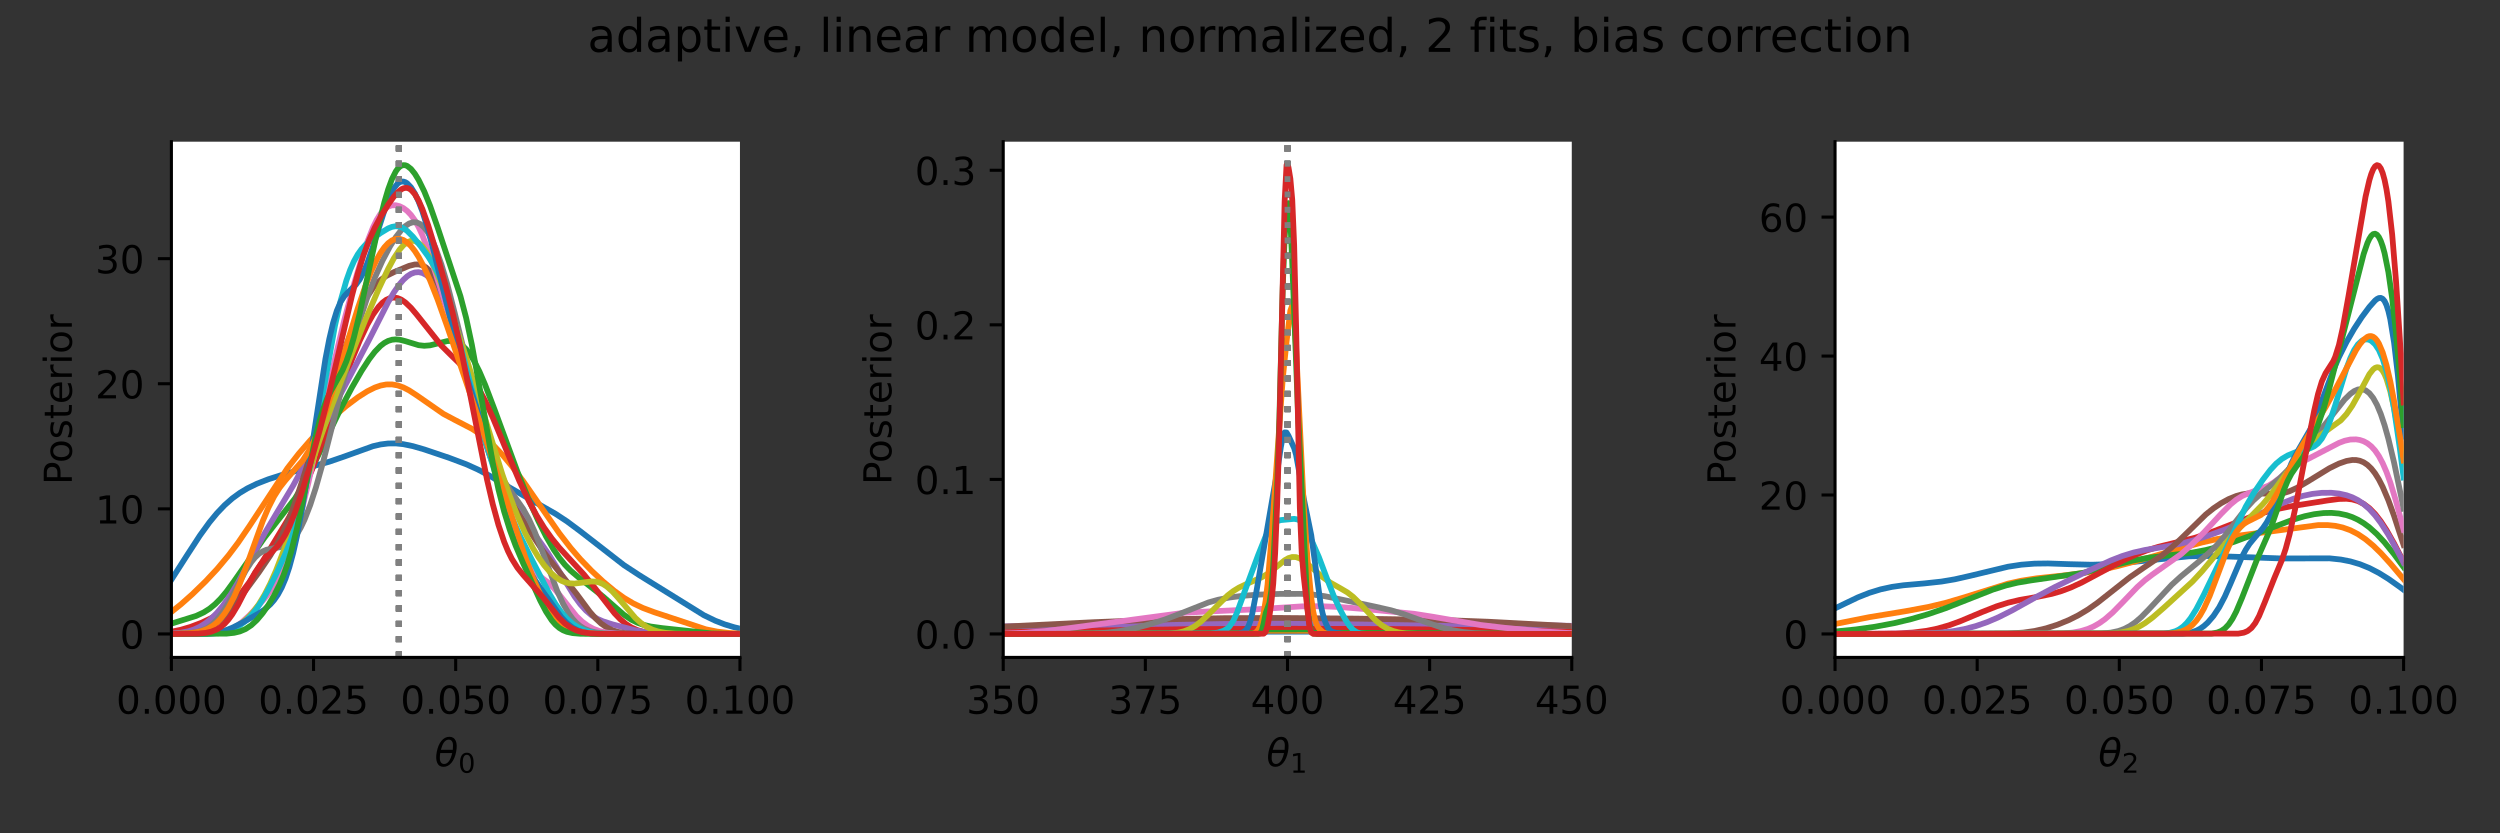 <?xml version="1.0" encoding="utf-8" standalone="no"?>
<!DOCTYPE svg PUBLIC "-//W3C//DTD SVG 1.1//EN"
  "http://www.w3.org/Graphics/SVG/1.1/DTD/svg11.dtd">
<!-- Created with matplotlib (https://matplotlib.org/) -->
<svg height="216pt" version="1.1" viewBox="0 0 648 216" width="648pt" xmlns="http://www.w3.org/2000/svg" xmlns:xlink="http://www.w3.org/1999/xlink">
 <rect x="0" y="0" width="648" height="216" fill="#333333" stroke="none"/>
 <defs>
  <style type="text/css">*{stroke-linecap:butt;stroke-linejoin:round;}</style>
 </defs>
 <g id="figure_1">
  <g id="patch_1">
   <path d="M 0 216 
L 648 216 
L 648 0 
L 0 0 
z
" style="fill:none;"/>
  </g>
  <g id="axes_1">
   <g id="patch_2">
    <path d="M 44.425 170.4 
L 191.796 170.4 
L 191.796 36.726 
L 44.425 36.726 
z
" style="fill:#ffffff;"/>
   </g>
   <g id="matplotlib.axis_1">
    <g id="xtick_1">
     <g id="line2d_1">
      <defs>
       <path d="M 0 0 
L 0 3.5 
" id="md0d57f508a" style="stroke:#000000;stroke-width:0.8;"/>
      </defs>
      <g>
       <use style="stroke:#000000;stroke-width:0.8;" x="44.425" xlink:href="#md0d57f508a" y="170.4"/>
      </g>
     </g>
     <g id="text_1">
      <!-- 0.000 -->
      <g transform="translate(30.111 184.998)scale(0.1 -0.1)">
       <defs>
        <path d="M 31.781 66.406 
Q 24.172 66.406 20.328 58.906 
Q 16.5 51.422 16.5 36.375 
Q 16.5 21.391 20.328 13.891 
Q 24.172 6.391 31.781 6.391 
Q 39.453 6.391 43.281 13.891 
Q 47.125 21.391 47.125 36.375 
Q 47.125 51.422 43.281 58.906 
Q 39.453 66.406 31.781 66.406 
z
M 31.781 74.219 
Q 44.047 74.219 50.516 64.516 
Q 56.984 54.828 56.984 36.375 
Q 56.984 17.969 50.516 8.266 
Q 44.047 -1.422 31.781 -1.422 
Q 19.531 -1.422 13.062 8.266 
Q 6.594 17.969 6.594 36.375 
Q 6.594 54.828 13.062 64.516 
Q 19.531 74.219 31.781 74.219 
z
" id="DejaVuSans-48"/>
        <path d="M 10.688 12.406 
L 21 12.406 
L 21 0 
L 10.688 0 
z
" id="DejaVuSans-46"/>
       </defs>
       <use xlink:href="#DejaVuSans-48"/>
       <use x="63.623" xlink:href="#DejaVuSans-46"/>
       <use x="95.41" xlink:href="#DejaVuSans-48"/>
       <use x="159.033" xlink:href="#DejaVuSans-48"/>
       <use x="222.656" xlink:href="#DejaVuSans-48"/>
      </g>
     </g>
    </g>
    <g id="xtick_2">
     <g id="line2d_2">
      <g>
       <use style="stroke:#000000;stroke-width:0.8;" x="81.268" xlink:href="#md0d57f508a" y="170.4"/>
      </g>
     </g>
     <g id="text_2">
      <!-- 0.025 -->
      <g transform="translate(66.954 184.998)scale(0.1 -0.1)">
       <defs>
        <path d="M 19.188 8.297 
L 53.609 8.297 
L 53.609 0 
L 7.328 0 
L 7.328 8.297 
Q 12.938 14.109 22.625 23.891 
Q 32.328 33.688 34.812 36.531 
Q 39.547 41.844 41.422 45.531 
Q 43.312 49.219 43.312 52.781 
Q 43.312 58.594 39.234 62.25 
Q 35.156 65.922 28.609 65.922 
Q 23.969 65.922 18.812 64.312 
Q 13.672 62.703 7.812 59.422 
L 7.812 69.391 
Q 13.766 71.781 18.938 73 
Q 24.125 74.219 28.422 74.219 
Q 39.75 74.219 46.484 68.547 
Q 53.219 62.891 53.219 53.422 
Q 53.219 48.922 51.531 44.891 
Q 49.859 40.875 45.406 35.406 
Q 44.188 33.984 37.641 27.219 
Q 31.109 20.453 19.188 8.297 
z
" id="DejaVuSans-50"/>
        <path d="M 10.797 72.906 
L 49.516 72.906 
L 49.516 64.594 
L 19.828 64.594 
L 19.828 46.734 
Q 21.969 47.469 24.109 47.828 
Q 26.266 48.188 28.422 48.188 
Q 40.625 48.188 47.75 41.5 
Q 54.891 34.812 54.891 23.391 
Q 54.891 11.625 47.562 5.094 
Q 40.234 -1.422 26.906 -1.422 
Q 22.312 -1.422 17.547 -0.641 
Q 12.797 0.141 7.719 1.703 
L 7.719 11.625 
Q 12.109 9.234 16.797 8.062 
Q 21.484 6.891 26.703 6.891 
Q 35.156 6.891 40.078 11.328 
Q 45.016 15.766 45.016 23.391 
Q 45.016 31 40.078 35.438 
Q 35.156 39.891 26.703 39.891 
Q 22.75 39.891 18.812 39.016 
Q 14.891 38.141 10.797 36.281 
z
" id="DejaVuSans-53"/>
       </defs>
       <use xlink:href="#DejaVuSans-48"/>
       <use x="63.623" xlink:href="#DejaVuSans-46"/>
       <use x="95.41" xlink:href="#DejaVuSans-48"/>
       <use x="159.033" xlink:href="#DejaVuSans-50"/>
       <use x="222.656" xlink:href="#DejaVuSans-53"/>
      </g>
     </g>
    </g>
    <g id="xtick_3">
     <g id="line2d_3">
      <g>
       <use style="stroke:#000000;stroke-width:0.8;" x="118.11" xlink:href="#md0d57f508a" y="170.4"/>
      </g>
     </g>
     <g id="text_3">
      <!-- 0.050 -->
      <g transform="translate(103.796 184.998)scale(0.1 -0.1)">
       <use xlink:href="#DejaVuSans-48"/>
       <use x="63.623" xlink:href="#DejaVuSans-46"/>
       <use x="95.41" xlink:href="#DejaVuSans-48"/>
       <use x="159.033" xlink:href="#DejaVuSans-53"/>
       <use x="222.656" xlink:href="#DejaVuSans-48"/>
      </g>
     </g>
    </g>
    <g id="xtick_4">
     <g id="line2d_4">
      <g>
       <use style="stroke:#000000;stroke-width:0.8;" x="154.953" xlink:href="#md0d57f508a" y="170.4"/>
      </g>
     </g>
     <g id="text_4">
      <!-- 0.075 -->
      <g transform="translate(140.639 184.998)scale(0.1 -0.1)">
       <defs>
        <path d="M 8.203 72.906 
L 55.078 72.906 
L 55.078 68.703 
L 28.609 0 
L 18.312 0 
L 43.219 64.594 
L 8.203 64.594 
z
" id="DejaVuSans-55"/>
       </defs>
       <use xlink:href="#DejaVuSans-48"/>
       <use x="63.623" xlink:href="#DejaVuSans-46"/>
       <use x="95.41" xlink:href="#DejaVuSans-48"/>
       <use x="159.033" xlink:href="#DejaVuSans-55"/>
       <use x="222.656" xlink:href="#DejaVuSans-53"/>
      </g>
     </g>
    </g>
    <g id="xtick_5">
     <g id="line2d_5">
      <g>
       <use style="stroke:#000000;stroke-width:0.8;" x="191.796" xlink:href="#md0d57f508a" y="170.4"/>
      </g>
     </g>
     <g id="text_5">
      <!-- 0.100 -->
      <g transform="translate(177.482 184.998)scale(0.1 -0.1)">
       <defs>
        <path d="M 12.406 8.297 
L 28.516 8.297 
L 28.516 63.922 
L 10.984 60.406 
L 10.984 69.391 
L 28.422 72.906 
L 38.281 72.906 
L 38.281 8.297 
L 54.391 8.297 
L 54.391 0 
L 12.406 0 
z
" id="DejaVuSans-49"/>
       </defs>
       <use xlink:href="#DejaVuSans-48"/>
       <use x="63.623" xlink:href="#DejaVuSans-46"/>
       <use x="95.41" xlink:href="#DejaVuSans-49"/>
       <use x="159.033" xlink:href="#DejaVuSans-48"/>
       <use x="222.656" xlink:href="#DejaVuSans-48"/>
      </g>
     </g>
    </g>
    <g id="text_6">
     <!-- $\theta_0$ -->
     <g transform="translate(112.66 198.677)scale(0.1 -0.1)">
      <defs>
       <path d="M 45.516 34.672 
L 14.453 34.672 
Q 12.359 20.062 14.5 13.875 
Q 17.188 6.25 24.469 6.25 
Q 31.781 6.25 37.359 13.922 
Q 42.234 20.656 45.516 34.672 
z
M 47.016 42.969 
Q 48.344 56.844 46.625 61.719 
Q 43.953 69.438 36.766 69.438 
Q 29.297 69.438 23.828 61.812 
Q 19.531 55.672 16.156 42.969 
z
M 38.188 76.766 
Q 49.906 76.766 54.594 66.406 
Q 59.281 56.109 55.719 37.844 
Q 52.203 19.625 43.453 9.281 
Q 34.766 -1.125 23.047 -1.125 
Q 11.281 -1.125 6.641 9.281 
Q 2 19.625 5.516 37.844 
Q 9.078 56.109 17.719 66.406 
Q 26.422 76.766 38.188 76.766 
z
" id="DejaVuSans-Oblique-952"/>
      </defs>
      <use transform="translate(0 0.234)" xlink:href="#DejaVuSans-Oblique-952"/>
      <use transform="translate(61.182 -16.172)scale(0.7)" xlink:href="#DejaVuSans-48"/>
     </g>
    </g>
   </g>
   <g id="matplotlib.axis_2">
    <g id="ytick_1">
     <g id="line2d_6">
      <defs>
       <path d="M 0 0 
L -3.5 0 
" id="mbe4c824196" style="stroke:#000000;stroke-width:0.8;"/>
      </defs>
      <g>
       <use style="stroke:#000000;stroke-width:0.8;" x="44.425" xlink:href="#mbe4c824196" y="164.324"/>
      </g>
     </g>
     <g id="text_7">
      <!-- 0 -->
      <g transform="translate(31.062 168.123)scale(0.1 -0.1)">
       <use xlink:href="#DejaVuSans-48"/>
      </g>
     </g>
    </g>
    <g id="ytick_2">
     <g id="line2d_7">
      <g>
       <use style="stroke:#000000;stroke-width:0.8;" x="44.425" xlink:href="#mbe4c824196" y="131.896"/>
      </g>
     </g>
     <g id="text_8">
      <!-- 10 -->
      <g transform="translate(24.7 135.696)scale(0.1 -0.1)">
       <use xlink:href="#DejaVuSans-49"/>
       <use x="63.623" xlink:href="#DejaVuSans-48"/>
      </g>
     </g>
    </g>
    <g id="ytick_3">
     <g id="line2d_8">
      <g>
       <use style="stroke:#000000;stroke-width:0.8;" x="44.425" xlink:href="#mbe4c824196" y="99.469"/>
      </g>
     </g>
     <g id="text_9">
      <!-- 20 -->
      <g transform="translate(24.7 103.268)scale(0.1 -0.1)">
       <use xlink:href="#DejaVuSans-50"/>
       <use x="63.623" xlink:href="#DejaVuSans-48"/>
      </g>
     </g>
    </g>
    <g id="ytick_4">
     <g id="line2d_9">
      <g>
       <use style="stroke:#000000;stroke-width:0.8;" x="44.425" xlink:href="#mbe4c824196" y="67.042"/>
      </g>
     </g>
     <g id="text_10">
      <!-- 30 -->
      <g transform="translate(24.7 70.841)scale(0.1 -0.1)">
       <defs>
        <path d="M 40.578 39.312 
Q 47.656 37.797 51.625 33 
Q 55.609 28.219 55.609 21.188 
Q 55.609 10.406 48.188 4.484 
Q 40.766 -1.422 27.094 -1.422 
Q 22.516 -1.422 17.656 -0.516 
Q 12.797 0.391 7.625 2.203 
L 7.625 11.719 
Q 11.719 9.328 16.594 8.109 
Q 21.484 6.891 26.812 6.891 
Q 36.078 6.891 40.938 10.547 
Q 45.797 14.203 45.797 21.188 
Q 45.797 27.641 41.281 31.266 
Q 36.766 34.906 28.719 34.906 
L 20.219 34.906 
L 20.219 43.016 
L 29.109 43.016 
Q 36.375 43.016 40.234 45.922 
Q 44.094 48.828 44.094 54.297 
Q 44.094 59.906 40.109 62.906 
Q 36.141 65.922 28.719 65.922 
Q 24.656 65.922 20.016 65.031 
Q 15.375 64.156 9.812 62.312 
L 9.812 71.094 
Q 15.438 72.656 20.344 73.438 
Q 25.25 74.219 29.594 74.219 
Q 40.828 74.219 47.359 69.109 
Q 53.906 64.016 53.906 55.328 
Q 53.906 49.266 50.438 45.094 
Q 46.969 40.922 40.578 39.312 
z
" id="DejaVuSans-51"/>
       </defs>
       <use xlink:href="#DejaVuSans-51"/>
       <use x="63.623" xlink:href="#DejaVuSans-48"/>
      </g>
     </g>
    </g>
    <g id="text_11">
     <!-- Posterior -->
     <g transform="translate(18.62 125.657)rotate(-90)scale(0.1 -0.1)">
      <defs>
       <path d="M 19.672 64.797 
L 19.672 37.406 
L 32.078 37.406 
Q 38.969 37.406 42.719 40.969 
Q 46.484 44.531 46.484 51.125 
Q 46.484 57.672 42.719 61.234 
Q 38.969 64.797 32.078 64.797 
z
M 9.812 72.906 
L 32.078 72.906 
Q 44.344 72.906 50.609 67.359 
Q 56.891 61.812 56.891 51.125 
Q 56.891 40.328 50.609 34.812 
Q 44.344 29.297 32.078 29.297 
L 19.672 29.297 
L 19.672 0 
L 9.812 0 
z
" id="DejaVuSans-80"/>
       <path d="M 30.609 48.391 
Q 23.391 48.391 19.188 42.75 
Q 14.984 37.109 14.984 27.297 
Q 14.984 17.484 19.156 11.844 
Q 23.344 6.203 30.609 6.203 
Q 37.797 6.203 41.984 11.859 
Q 46.188 17.531 46.188 27.297 
Q 46.188 37.016 41.984 42.703 
Q 37.797 48.391 30.609 48.391 
z
M 30.609 56 
Q 42.328 56 49.016 48.375 
Q 55.719 40.766 55.719 27.297 
Q 55.719 13.875 49.016 6.219 
Q 42.328 -1.422 30.609 -1.422 
Q 18.844 -1.422 12.172 6.219 
Q 5.516 13.875 5.516 27.297 
Q 5.516 40.766 12.172 48.375 
Q 18.844 56 30.609 56 
z
" id="DejaVuSans-111"/>
       <path d="M 44.281 53.078 
L 44.281 44.578 
Q 40.484 46.531 36.375 47.5 
Q 32.281 48.484 27.875 48.484 
Q 21.188 48.484 17.844 46.438 
Q 14.5 44.391 14.5 40.281 
Q 14.5 37.156 16.891 35.375 
Q 19.281 33.594 26.516 31.984 
L 29.594 31.297 
Q 39.156 29.25 43.188 25.516 
Q 47.219 21.781 47.219 15.094 
Q 47.219 7.469 41.188 3.016 
Q 35.156 -1.422 24.609 -1.422 
Q 20.219 -1.422 15.453 -0.562 
Q 10.688 0.297 5.422 2 
L 5.422 11.281 
Q 10.406 8.688 15.234 7.391 
Q 20.062 6.109 24.812 6.109 
Q 31.156 6.109 34.562 8.281 
Q 37.984 10.453 37.984 14.406 
Q 37.984 18.062 35.516 20.016 
Q 33.062 21.969 24.703 23.781 
L 21.578 24.516 
Q 13.234 26.266 9.516 29.906 
Q 5.812 33.547 5.812 39.891 
Q 5.812 47.609 11.281 51.797 
Q 16.75 56 26.812 56 
Q 31.781 56 36.172 55.266 
Q 40.578 54.547 44.281 53.078 
z
" id="DejaVuSans-115"/>
       <path d="M 18.312 70.219 
L 18.312 54.688 
L 36.812 54.688 
L 36.812 47.703 
L 18.312 47.703 
L 18.312 18.016 
Q 18.312 11.328 20.141 9.422 
Q 21.969 7.516 27.594 7.516 
L 36.812 7.516 
L 36.812 0 
L 27.594 0 
Q 17.188 0 13.234 3.875 
Q 9.281 7.766 9.281 18.016 
L 9.281 47.703 
L 2.688 47.703 
L 2.688 54.688 
L 9.281 54.688 
L 9.281 70.219 
z
" id="DejaVuSans-116"/>
       <path d="M 56.203 29.594 
L 56.203 25.203 
L 14.891 25.203 
Q 15.484 15.922 20.484 11.062 
Q 25.484 6.203 34.422 6.203 
Q 39.594 6.203 44.453 7.469 
Q 49.312 8.734 54.109 11.281 
L 54.109 2.781 
Q 49.266 0.734 44.188 -0.344 
Q 39.109 -1.422 33.891 -1.422 
Q 20.797 -1.422 13.156 6.188 
Q 5.516 13.812 5.516 26.812 
Q 5.516 40.234 12.766 48.109 
Q 20.016 56 32.328 56 
Q 43.359 56 49.781 48.891 
Q 56.203 41.797 56.203 29.594 
z
M 47.219 32.234 
Q 47.125 39.594 43.094 43.984 
Q 39.062 48.391 32.422 48.391 
Q 24.906 48.391 20.391 44.141 
Q 15.875 39.891 15.188 32.172 
z
" id="DejaVuSans-101"/>
       <path d="M 41.109 46.297 
Q 39.594 47.172 37.812 47.578 
Q 36.031 48 33.891 48 
Q 26.266 48 22.188 43.047 
Q 18.109 38.094 18.109 28.812 
L 18.109 0 
L 9.078 0 
L 9.078 54.688 
L 18.109 54.688 
L 18.109 46.188 
Q 20.953 51.172 25.484 53.578 
Q 30.031 56 36.531 56 
Q 37.453 56 38.578 55.875 
Q 39.703 55.766 41.062 55.516 
z
" id="DejaVuSans-114"/>
       <path d="M 9.422 54.688 
L 18.406 54.688 
L 18.406 0 
L 9.422 0 
z
M 9.422 75.984 
L 18.406 75.984 
L 18.406 64.594 
L 9.422 64.594 
z
" id="DejaVuSans-105"/>
      </defs>
      <use xlink:href="#DejaVuSans-80"/>
      <use x="56.678" xlink:href="#DejaVuSans-111"/>
      <use x="117.859" xlink:href="#DejaVuSans-115"/>
      <use x="169.959" xlink:href="#DejaVuSans-116"/>
      <use x="209.168" xlink:href="#DejaVuSans-101"/>
      <use x="270.691" xlink:href="#DejaVuSans-114"/>
      <use x="311.805" xlink:href="#DejaVuSans-105"/>
      <use x="339.588" xlink:href="#DejaVuSans-111"/>
      <use x="400.77" xlink:href="#DejaVuSans-114"/>
     </g>
    </g>
   </g>
   <g id="line2d_10">
    <path clip-path="url(#p2daddc9a15)" d="M 44.425 150.257 
L 48.368 144.099 
L 51.818 138.799 
L 54.283 135.393 
L 56.254 133 
L 58.226 130.935 
L 60.197 129.197 
L 62.169 127.759 
L 64.14 126.576 
L 66.605 125.378 
L 69.562 124.224 
L 73.505 122.959 
L 79.419 121.334 
L 85.334 119.677 
L 89.277 118.32 
L 96.67 115.657 
L 98.642 115.2 
L 100.613 114.951 
L 102.585 114.931 
L 104.556 115.132 
L 107.021 115.64 
L 109.978 116.497 
L 116.385 118.66 
L 120.821 120.328 
L 123.779 121.659 
L 126.736 123.212 
L 131.665 126.114 
L 137.579 129.528 
L 143.987 133.178 
L 146.944 135.124 
L 150.394 137.69 
L 161.73 146.489 
L 165.673 149.07 
L 182.431 159.46 
L 185.388 160.887 
L 187.853 161.843 
L 190.317 162.588 
L 191.796 162.942 
L 191.796 162.942 
" style="fill:none;stroke:#1f77b4;stroke-linecap:square;stroke-width:1.5;"/>
   </g>
   <g id="line2d_11">
    <path clip-path="url(#p2daddc9a15)" d="M 103.373 170.4 
L 103.373 36.726 
" style="fill:none;stroke:#808080;stroke-dasharray:1.5,2.475;stroke-dashoffset:0;stroke-width:1.5;"/>
   </g>
   <g id="line2d_12">
    <path clip-path="url(#p2daddc9a15)" d="M 44.425 158.613 
L 46.889 156.646 
L 49.847 154.026 
L 53.297 150.675 
L 56.254 147.512 
L 59.211 143.987 
L 61.676 140.715 
L 64.633 136.388 
L 74.491 121.377 
L 77.448 117.578 
L 80.405 114.158 
L 83.855 110.54 
L 86.813 107.738 
L 89.77 105.22 
L 92.727 102.999 
L 95.192 101.431 
L 97.163 100.451 
L 98.642 99.936 
L 100.12 99.654 
L 101.599 99.636 
L 103.078 99.896 
L 104.556 100.423 
L 106.035 101.184 
L 108.006 102.468 
L 114.907 107.264 
L 117.864 108.836 
L 122.3 111.131 
L 124.271 112.405 
L 126.243 113.941 
L 128.214 115.758 
L 130.186 117.844 
L 132.65 120.788 
L 135.608 124.725 
L 139.551 130.419 
L 144.972 138.224 
L 147.93 142.046 
L 150.394 144.902 
L 153.351 147.969 
L 156.309 150.722 
L 159.266 153.183 
L 161.73 154.959 
L 164.195 156.43 
L 166.659 157.594 
L 169.616 158.697 
L 182.924 163.113 
L 185.881 163.708 
L 188.839 164.055 
L 191.796 164.223 
L 191.796 164.223 
" style="fill:none;stroke:#ff7f0e;stroke-linecap:square;stroke-width:1.5;"/>
   </g>
   <g id="line2d_13">
    <path clip-path="url(#p2daddc9a15)" d="M 103.373 170.4 
L 103.373 36.726 
" style="fill:none;stroke:#808080;stroke-dasharray:1.5,2.475;stroke-dashoffset:0;stroke-width:1.5;"/>
   </g>
   <g id="line2d_14">
    <path clip-path="url(#p2daddc9a15)" d="M 44.425 161.645 
L 50.832 159.649 
L 52.804 158.732 
L 54.283 157.797 
L 55.761 156.595 
L 57.24 155.102 
L 58.718 153.334 
L 60.69 150.631 
L 68.576 139.32 
L 76.462 129.185 
L 78.434 125.956 
L 80.405 122.285 
L 83.362 116.192 
L 88.291 105.976 
L 91.249 100.398 
L 93.713 96.139 
L 95.684 93.105 
L 97.163 91.173 
L 98.642 89.644 
L 99.627 88.889 
L 100.613 88.36 
L 101.599 88.058 
L 102.585 87.965 
L 103.57 88.051 
L 105.049 88.421 
L 108.499 89.471 
L 109.978 89.629 
L 111.457 89.513 
L 113.428 89.034 
L 115.892 88.42 
L 116.878 88.36 
L 117.864 88.496 
L 118.85 88.876 
L 119.835 89.54 
L 120.821 90.509 
L 121.807 91.793 
L 122.793 93.386 
L 124.271 96.303 
L 125.75 99.747 
L 128.214 106.243 
L 134.129 122.302 
L 137.086 129.565 
L 139.551 135.069 
L 141.522 139.009 
L 143.494 142.422 
L 144.972 144.588 
L 146.451 146.414 
L 147.93 147.932 
L 149.901 149.601 
L 156.309 154.627 
L 161.73 159.365 
L 163.702 160.664 
L 165.18 161.394 
L 166.659 161.925 
L 168.631 162.39 
L 171.588 162.804 
L 184.403 164.177 
L 189.331 164.302 
L 191.796 164.317 
L 191.796 164.317 
" style="fill:none;stroke:#2ca02c;stroke-linecap:square;stroke-width:1.5;"/>
   </g>
   <g id="line2d_15">
    <path clip-path="url(#p2daddc9a15)" d="M 103.373 170.4 
L 103.373 36.726 
" style="fill:none;stroke:#808080;stroke-dasharray:1.5,2.475;stroke-dashoffset:0;stroke-width:1.5;"/>
   </g>
   <g id="line2d_16">
    <path clip-path="url(#p2daddc9a15)" d="M 44.425 163.745 
L 46.889 163.229 
L 49.354 162.506 
L 52.311 161.383 
L 54.775 160.208 
L 56.747 159.039 
L 58.718 157.584 
L 60.69 155.767 
L 62.662 153.539 
L 64.633 150.895 
L 67.097 147.104 
L 74.491 134.865 
L 76.955 130.452 
L 78.927 126.373 
L 80.898 121.68 
L 83.362 115.085 
L 91.249 93.138 
L 93.22 88.35 
L 95.192 84.168 
L 96.67 81.555 
L 98.149 79.487 
L 99.135 78.449 
L 100.12 77.704 
L 101.106 77.259 
L 102.092 77.117 
L 103.078 77.269 
L 104.063 77.698 
L 105.049 78.377 
L 106.528 79.786 
L 108.006 81.536 
L 114.414 89.59 
L 116.878 92.043 
L 119.835 94.924 
L 121.314 96.627 
L 122.793 98.658 
L 124.271 101.081 
L 125.75 103.904 
L 127.722 108.202 
L 130.679 115.314 
L 134.622 124.693 
L 137.086 129.901 
L 139.058 133.562 
L 141.029 136.761 
L 143.001 139.538 
L 144.972 141.964 
L 147.93 145.193 
L 151.38 148.942 
L 153.844 151.968 
L 159.266 158.947 
L 160.744 160.481 
L 162.223 161.721 
L 163.702 162.657 
L 165.18 163.316 
L 166.659 163.75 
L 168.631 164.077 
L 171.095 164.25 
L 176.024 164.32 
L 191.796 164.324 
L 191.796 164.324 
" style="fill:none;stroke:#d62728;stroke-linecap:square;stroke-width:1.5;"/>
   </g>
   <g id="line2d_17">
    <path clip-path="url(#p2daddc9a15)" d="M 103.373 170.4 
L 103.373 36.726 
" style="fill:none;stroke:#808080;stroke-dasharray:1.5,2.475;stroke-dashoffset:0;stroke-width:1.5;"/>
   </g>
   <g id="line2d_18">
    <path clip-path="url(#p2daddc9a15)" d="M 44.425 164.219 
L 46.889 164 
L 48.861 163.619 
L 50.34 163.145 
L 51.818 162.46 
L 53.297 161.527 
L 54.775 160.321 
L 56.254 158.829 
L 57.733 157.053 
L 59.704 154.258 
L 61.676 151.021 
L 64.633 145.596 
L 68.576 138.289 
L 71.533 133.288 
L 75.969 125.879 
L 78.927 120.441 
L 83.362 111.696 
L 88.291 102.123 
L 95.684 88.042 
L 100.613 78.315 
L 102.092 75.789 
L 103.57 73.665 
L 104.556 72.523 
L 105.542 71.626 
L 106.528 70.988 
L 107.514 70.623 
L 108.499 70.541 
L 109.485 70.754 
L 110.471 71.276 
L 111.457 72.118 
L 112.442 73.289 
L 113.428 74.792 
L 114.414 76.619 
L 115.892 79.926 
L 117.371 83.819 
L 119.343 89.691 
L 122.3 99.336 
L 126.736 113.924 
L 128.707 119.754 
L 130.679 124.839 
L 132.157 128.112 
L 133.636 130.95 
L 135.608 134.194 
L 138.072 137.73 
L 142.015 143.351 
L 144.479 147.311 
L 148.915 154.584 
L 150.394 156.596 
L 151.873 158.236 
L 153.351 159.488 
L 154.83 160.397 
L 156.309 161.051 
L 158.773 161.837 
L 164.687 163.38 
L 167.645 163.909 
L 170.602 164.185 
L 174.545 164.303 
L 187.36 164.324 
L 191.796 164.324 
L 191.796 164.324 
" style="fill:none;stroke:#9467bd;stroke-linecap:square;stroke-width:1.5;"/>
   </g>
   <g id="line2d_19">
    <path clip-path="url(#p2daddc9a15)" d="M 103.373 170.4 
L 103.373 36.726 
" style="fill:none;stroke:#808080;stroke-dasharray:1.5,2.475;stroke-dashoffset:0;stroke-width:1.5;"/>
   </g>
   <g id="line2d_20">
    <path clip-path="url(#p2daddc9a15)" d="M 44.425 164.311 
L 48.861 164.159 
L 50.832 163.906 
L 52.311 163.553 
L 53.79 162.996 
L 55.268 162.186 
L 56.747 161.092 
L 58.226 159.718 
L 60.197 157.516 
L 62.662 154.383 
L 67.097 148.344 
L 70.055 143.983 
L 72.026 140.621 
L 73.505 137.676 
L 74.984 134.258 
L 76.462 130.325 
L 78.434 124.368 
L 86.813 97.675 
L 89.77 89.401 
L 92.234 83.08 
L 93.713 79.742 
L 95.192 76.906 
L 96.67 74.66 
L 97.656 73.493 
L 98.642 72.566 
L 100.12 71.531 
L 102.092 70.54 
L 106.035 68.912 
L 107.514 68.553 
L 108.499 68.535 
L 109.485 68.777 
L 110.471 69.341 
L 111.457 70.28 
L 112.442 71.624 
L 113.428 73.389 
L 114.414 75.566 
L 115.892 79.548 
L 117.371 84.26 
L 119.343 91.342 
L 124.764 111.362 
L 126.736 117.455 
L 128.214 121.368 
L 129.693 124.741 
L 131.172 127.663 
L 133.143 131.084 
L 137.086 137.341 
L 140.536 142.533 
L 143.001 145.804 
L 149.408 153.883 
L 152.858 158.541 
L 154.337 160.243 
L 155.816 161.624 
L 157.294 162.655 
L 158.773 163.362 
L 160.252 163.809 
L 162.223 164.124 
L 165.18 164.287 
L 172.081 164.324 
L 191.796 164.324 
L 191.796 164.324 
" style="fill:none;stroke:#8c564b;stroke-linecap:square;stroke-width:1.5;"/>
   </g>
   <g id="line2d_21">
    <path clip-path="url(#p2daddc9a15)" d="M 103.373 170.4 
L 103.373 36.726 
" style="fill:none;stroke:#808080;stroke-dasharray:1.5,2.475;stroke-dashoffset:0;stroke-width:1.5;"/>
   </g>
   <g id="line2d_22">
    <path clip-path="url(#p2daddc9a15)" d="M 44.425 164.324 
L 54.775 164.229 
L 56.747 164.03 
L 58.226 163.716 
L 59.704 163.187 
L 61.183 162.391 
L 62.662 161.313 
L 64.633 159.508 
L 67.097 156.877 
L 69.069 154.526 
L 70.548 152.494 
L 72.026 150.053 
L 73.505 147.03 
L 74.984 143.285 
L 76.462 138.746 
L 77.941 133.42 
L 79.912 125.243 
L 82.377 113.847 
L 86.813 93.101 
L 89.277 82.82 
L 91.741 73.682 
L 93.713 67.12 
L 95.192 62.721 
L 96.67 58.977 
L 97.656 56.958 
L 98.642 55.378 
L 99.627 54.248 
L 100.613 53.545 
L 101.599 53.215 
L 102.585 53.199 
L 103.57 53.447 
L 104.556 53.936 
L 105.542 54.679 
L 106.528 55.713 
L 107.514 57.088 
L 108.499 58.842 
L 109.485 60.988 
L 110.964 64.876 
L 112.935 70.906 
L 116.878 83.26 
L 120.328 93.159 
L 124.271 104.544 
L 126.243 110.958 
L 128.214 118.249 
L 133.143 137.549 
L 134.622 141.949 
L 135.608 144.232 
L 136.593 146.005 
L 137.579 147.333 
L 138.565 148.325 
L 140.044 149.46 
L 142.015 150.946 
L 143.494 152.378 
L 144.972 154.132 
L 149.408 159.709 
L 150.887 161.123 
L 152.366 162.212 
L 153.844 163.005 
L 155.323 163.55 
L 157.294 163.985 
L 159.759 164.226 
L 163.702 164.316 
L 188.346 164.324 
L 191.796 164.324 
L 191.796 164.324 
" style="fill:none;stroke:#e377c2;stroke-linecap:square;stroke-width:1.5;"/>
   </g>
   <g id="line2d_23">
    <path clip-path="url(#p2daddc9a15)" d="M 103.373 170.4 
L 103.373 36.726 
" style="fill:none;stroke:#808080;stroke-dasharray:1.5,2.475;stroke-dashoffset:0;stroke-width:1.5;"/>
   </g>
   <g id="line2d_24">
    <path clip-path="url(#p2daddc9a15)" d="M 44.425 164.312 
L 48.368 164.19 
L 50.34 163.956 
L 51.818 163.6 
L 53.297 162.988 
L 54.283 162.389 
L 55.268 161.6 
L 56.254 160.599 
L 57.733 158.678 
L 59.211 156.284 
L 61.676 151.638 
L 63.647 147.986 
L 65.126 145.696 
L 66.112 144.49 
L 67.097 143.567 
L 68.083 142.918 
L 69.069 142.503 
L 70.548 142.182 
L 73.012 141.75 
L 73.998 141.354 
L 74.984 140.712 
L 75.969 139.762 
L 76.955 138.46 
L 77.941 136.779 
L 78.927 134.711 
L 80.405 130.909 
L 81.884 126.353 
L 83.855 119.35 
L 86.32 109.652 
L 91.249 90.049 
L 93.22 83.137 
L 95.192 77.103 
L 97.163 71.952 
L 99.135 67.569 
L 101.106 63.843 
L 102.585 61.486 
L 104.063 59.578 
L 105.049 58.612 
L 106.035 57.941 
L 107.021 57.608 
L 108.006 57.652 
L 108.992 58.109 
L 109.978 59.005 
L 110.964 60.353 
L 111.949 62.156 
L 112.935 64.404 
L 114.414 68.555 
L 115.892 73.527 
L 117.864 81.123 
L 124.764 109.208 
L 126.243 114.161 
L 127.722 118.408 
L 129.2 121.907 
L 130.679 124.711 
L 132.157 126.993 
L 135.608 131.91 
L 137.086 134.561 
L 138.565 137.779 
L 140.536 142.835 
L 144.479 153.302 
L 145.958 156.502 
L 147.437 159.058 
L 148.422 160.396 
L 149.408 161.463 
L 150.394 162.289 
L 151.38 162.911 
L 152.858 163.542 
L 154.337 163.914 
L 156.309 164.165 
L 159.266 164.292 
L 167.645 164.324 
L 191.796 164.324 
L 191.796 164.324 
" style="fill:none;stroke:#7f7f7f;stroke-linecap:square;stroke-width:1.5;"/>
   </g>
   <g id="line2d_25">
    <path clip-path="url(#p2daddc9a15)" d="M 103.373 170.4 
L 103.373 36.726 
" style="fill:none;stroke:#808080;stroke-dasharray:1.5,2.475;stroke-dashoffset:0;stroke-width:1.5;"/>
   </g>
   <g id="line2d_26">
    <path clip-path="url(#p2daddc9a15)" d="M 44.425 164.323 
L 53.297 164.226 
L 56.254 163.975 
L 58.226 163.598 
L 59.704 163.133 
L 61.183 162.454 
L 62.662 161.51 
L 64.14 160.249 
L 65.619 158.627 
L 67.097 156.606 
L 68.576 154.158 
L 70.055 151.262 
L 71.533 147.914 
L 73.505 142.784 
L 75.476 137.013 
L 79.419 124.525 
L 82.87 113.949 
L 85.827 105.653 
L 90.263 94.002 
L 94.699 82.931 
L 98.149 74.919 
L 100.613 69.692 
L 102.092 66.949 
L 103.57 64.7 
L 104.556 63.569 
L 105.542 62.795 
L 106.528 62.418 
L 107.514 62.468 
L 108.499 62.955 
L 109.485 63.873 
L 110.471 65.199 
L 111.457 66.897 
L 112.935 70.037 
L 114.414 73.73 
L 116.878 80.657 
L 120.821 92.647 
L 124.764 105.329 
L 130.186 122.89 
L 132.157 128.607 
L 134.129 133.711 
L 136.101 138.162 
L 138.072 141.967 
L 139.551 144.407 
L 141.029 146.494 
L 142.508 148.218 
L 143.987 149.563 
L 145.465 150.514 
L 146.451 150.927 
L 147.437 151.172 
L 148.915 151.258 
L 150.887 151.022 
L 153.351 150.712 
L 154.337 150.762 
L 155.323 150.984 
L 156.309 151.406 
L 157.294 152.039 
L 158.773 153.352 
L 160.252 154.998 
L 164.687 160.18 
L 166.166 161.5 
L 167.645 162.507 
L 169.123 163.222 
L 170.602 163.693 
L 172.574 164.05 
L 175.038 164.241 
L 179.967 164.319 
L 191.796 164.324 
L 191.796 164.324 
" style="fill:none;stroke:#bcbd22;stroke-linecap:square;stroke-width:1.5;"/>
   </g>
   <g id="line2d_27">
    <path clip-path="url(#p2daddc9a15)" d="M 103.373 170.4 
L 103.373 36.726 
" style="fill:none;stroke:#808080;stroke-dasharray:1.5,2.475;stroke-dashoffset:0;stroke-width:1.5;"/>
   </g>
   <g id="line2d_28">
    <path clip-path="url(#p2daddc9a15)" d="M 44.425 164.324 
L 54.775 164.229 
L 57.24 163.976 
L 59.211 163.511 
L 60.69 162.929 
L 62.169 162.097 
L 63.647 160.97 
L 65.126 159.504 
L 66.605 157.659 
L 68.083 155.415 
L 69.562 152.806 
L 71.533 148.893 
L 73.998 143.458 
L 75.476 139.718 
L 76.955 135.264 
L 78.434 129.757 
L 79.912 123.004 
L 81.391 115.106 
L 86.813 84.46 
L 88.291 77.951 
L 89.77 72.731 
L 90.756 69.962 
L 91.741 67.72 
L 92.727 65.945 
L 93.713 64.558 
L 94.699 63.466 
L 96.177 62.178 
L 98.642 60.396 
L 100.613 59.201 
L 101.599 58.805 
L 102.585 58.635 
L 103.57 58.746 
L 104.556 59.16 
L 105.542 59.863 
L 107.021 61.344 
L 108.992 63.765 
L 110.964 66.453 
L 112.442 68.806 
L 113.428 70.686 
L 114.414 72.91 
L 115.4 75.531 
L 116.878 80.213 
L 118.357 85.657 
L 125.75 114.281 
L 128.214 122.13 
L 130.679 129.134 
L 132.65 134.128 
L 134.622 138.565 
L 137.579 144.547 
L 142.508 154.067 
L 143.987 156.535 
L 145.465 158.634 
L 146.944 160.334 
L 148.422 161.654 
L 149.901 162.633 
L 151.38 163.322 
L 152.858 163.774 
L 154.83 164.108 
L 157.294 164.271 
L 162.716 164.323 
L 191.796 164.324 
L 191.796 164.324 
" style="fill:none;stroke:#17becf;stroke-linecap:square;stroke-width:1.5;"/>
   </g>
   <g id="line2d_29">
    <path clip-path="url(#p2daddc9a15)" d="M 103.373 170.4 
L 103.373 36.726 
" style="fill:none;stroke:#808080;stroke-dasharray:1.5,2.475;stroke-dashoffset:0;stroke-width:1.5;"/>
   </g>
   <g id="line2d_30">
    <path clip-path="url(#p2daddc9a15)" d="M 44.425 164.324 
L 53.79 164.224 
L 56.254 163.953 
L 58.226 163.476 
L 60.197 162.716 
L 62.662 161.481 
L 67.097 158.99 
L 68.576 157.968 
L 70.055 156.665 
L 71.04 155.543 
L 72.026 154.126 
L 73.012 152.31 
L 73.998 149.985 
L 74.984 147.044 
L 75.969 143.407 
L 76.955 139.035 
L 78.434 131.145 
L 79.912 121.945 
L 84.348 93.06 
L 85.334 87.946 
L 86.32 83.752 
L 87.305 80.541 
L 88.291 78.257 
L 89.277 76.723 
L 90.263 75.674 
L 92.234 73.807 
L 93.22 72.461 
L 94.206 70.624 
L 95.192 68.267 
L 96.67 63.922 
L 100.12 53.046 
L 101.106 50.621 
L 102.092 48.776 
L 103.078 47.585 
L 103.57 47.244 
L 104.063 47.071 
L 104.556 47.062 
L 105.049 47.212 
L 105.542 47.515 
L 106.528 48.554 
L 107.514 50.131 
L 108.499 52.215 
L 109.485 54.787 
L 110.964 59.523 
L 112.442 65.179 
L 118.357 89.266 
L 120.328 95.685 
L 125.257 111.159 
L 128.707 123.195 
L 132.157 135.163 
L 133.636 139.714 
L 135.115 143.633 
L 136.593 146.847 
L 138.072 149.455 
L 140.044 152.397 
L 145.465 159.923 
L 146.944 161.511 
L 148.422 162.685 
L 149.901 163.457 
L 151.38 163.91 
L 153.351 164.192 
L 156.309 164.307 
L 168.138 164.324 
L 191.796 164.324 
L 191.796 164.324 
" style="fill:none;stroke:#1f77b4;stroke-linecap:square;stroke-width:1.5;"/>
   </g>
   <g id="line2d_31">
    <path clip-path="url(#p2daddc9a15)" d="M 103.373 170.4 
L 103.373 36.726 
" style="fill:none;stroke:#808080;stroke-dasharray:1.5,2.475;stroke-dashoffset:0;stroke-width:1.5;"/>
   </g>
   <g id="line2d_32">
    <path clip-path="url(#p2daddc9a15)" d="M 44.425 164.306 
L 48.861 164.152 
L 50.832 163.912 
L 52.311 163.571 
L 53.79 163.011 
L 55.268 162.136 
L 56.254 161.326 
L 57.24 160.299 
L 58.226 159.026 
L 59.211 157.489 
L 60.69 154.669 
L 62.169 151.265 
L 64.14 146.024 
L 68.083 135.109 
L 69.562 131.613 
L 71.04 128.694 
L 72.519 126.355 
L 73.998 124.48 
L 78.434 119.378 
L 79.912 117.082 
L 81.391 114.242 
L 82.87 110.827 
L 84.348 106.88 
L 86.32 100.952 
L 89.77 89.589 
L 92.727 79.972 
L 94.699 74.2 
L 96.177 70.425 
L 97.656 67.25 
L 98.642 65.513 
L 99.627 64.102 
L 100.613 63.03 
L 101.599 62.305 
L 102.585 61.93 
L 103.57 61.9 
L 104.556 62.209 
L 105.542 62.846 
L 106.528 63.798 
L 107.514 65.048 
L 108.499 66.58 
L 109.978 69.357 
L 111.457 72.637 
L 113.428 77.636 
L 115.892 84.553 
L 131.172 129.382 
L 136.101 144.298 
L 138.072 149.56 
L 139.551 152.997 
L 141.029 155.921 
L 142.508 158.306 
L 143.987 160.17 
L 145.465 161.565 
L 146.944 162.562 
L 148.422 163.243 
L 149.901 163.687 
L 151.873 164.03 
L 154.337 164.223 
L 158.773 164.313 
L 181.938 164.324 
L 191.796 164.324 
L 191.796 164.324 
" style="fill:none;stroke:#ff7f0e;stroke-linecap:square;stroke-width:1.5;"/>
   </g>
   <g id="line2d_33">
    <path clip-path="url(#p2daddc9a15)" d="M 103.373 170.4 
L 103.373 36.726 
" style="fill:none;stroke:#808080;stroke-dasharray:1.5,2.475;stroke-dashoffset:0;stroke-width:1.5;"/>
   </g>
   <g id="line2d_34">
    <path clip-path="url(#p2daddc9a15)" d="M 44.425 164.324 
L 58.718 164.236 
L 60.69 164.026 
L 62.169 163.673 
L 63.647 163.049 
L 65.126 162.07 
L 66.605 160.695 
L 68.083 158.934 
L 69.562 156.823 
L 71.04 154.35 
L 72.519 151.395 
L 73.505 149.036 
L 74.491 146.258 
L 75.476 142.974 
L 76.955 137.015 
L 78.434 129.961 
L 81.884 112.9 
L 82.87 108.979 
L 83.855 105.767 
L 84.841 103.234 
L 85.827 101.235 
L 88.784 95.983 
L 89.77 93.671 
L 90.756 90.816 
L 91.741 87.39 
L 93.22 81.312 
L 95.684 69.757 
L 98.149 58.354 
L 99.627 52.41 
L 100.613 49.079 
L 101.599 46.393 
L 102.585 44.439 
L 103.078 43.749 
L 103.57 43.25 
L 104.063 42.937 
L 104.556 42.802 
L 105.049 42.833 
L 105.542 43.017 
L 106.528 43.789 
L 107.514 45.016 
L 108.499 46.619 
L 109.978 49.634 
L 111.457 53.301 
L 113.428 58.939 
L 119.343 76.771 
L 120.821 82.398 
L 122.3 89.329 
L 123.779 97.454 
L 127.722 119.929 
L 129.2 126.854 
L 130.679 132.625 
L 132.157 137.388 
L 133.636 141.388 
L 135.608 146.021 
L 140.044 155.703 
L 141.522 158.521 
L 143.001 160.781 
L 143.987 161.92 
L 144.972 162.772 
L 145.958 163.371 
L 146.944 163.769 
L 148.422 164.1 
L 150.394 164.269 
L 154.83 164.323 
L 191.796 164.324 
L 191.796 164.324 
" style="fill:none;stroke:#2ca02c;stroke-linecap:square;stroke-width:1.5;"/>
   </g>
   <g id="line2d_35">
    <path clip-path="url(#p2daddc9a15)" d="M 103.373 170.4 
L 103.373 36.726 
" style="fill:none;stroke:#808080;stroke-dasharray:1.5,2.475;stroke-dashoffset:0;stroke-width:1.5;"/>
   </g>
   <g id="line2d_36">
    <path clip-path="url(#p2daddc9a15)" d="M 44.425 164.323 
L 51.325 164.238 
L 53.297 164.048 
L 54.775 163.725 
L 56.254 163.127 
L 57.24 162.51 
L 58.226 161.674 
L 59.211 160.591 
L 60.197 159.249 
L 61.676 156.791 
L 64.14 152.015 
L 66.112 148.402 
L 67.59 146.214 
L 69.069 144.506 
L 72.026 141.47 
L 73.012 140.148 
L 73.998 138.511 
L 74.984 136.514 
L 76.462 132.854 
L 77.941 128.524 
L 79.912 122.066 
L 82.87 111.526 
L 85.334 101.917 
L 88.291 89.247 
L 91.249 76.571 
L 92.727 70.971 
L 94.206 66.172 
L 95.684 62.215 
L 97.163 58.972 
L 98.642 56.225 
L 100.613 53.021 
L 102.092 50.949 
L 103.078 49.833 
L 104.063 49.046 
L 104.556 48.811 
L 105.049 48.699 
L 105.542 48.722 
L 106.035 48.888 
L 106.528 49.204 
L 107.514 50.296 
L 108.499 51.985 
L 109.485 54.213 
L 110.964 58.349 
L 112.935 64.793 
L 115.4 73.606 
L 117.371 81.296 
L 119.343 89.906 
L 121.314 99.517 
L 126.243 124.348 
L 127.722 130.676 
L 129.2 136.068 
L 130.679 140.455 
L 131.665 142.836 
L 132.65 144.822 
L 134.129 147.182 
L 135.608 149.022 
L 140.536 154.581 
L 144.972 160.178 
L 146.451 161.614 
L 147.93 162.684 
L 149.408 163.408 
L 150.887 163.852 
L 152.858 164.152 
L 155.816 164.295 
L 164.195 164.324 
L 191.796 164.324 
L 191.796 164.324 
" style="fill:none;stroke:#d62728;stroke-linecap:square;stroke-width:1.5;"/>
   </g>
   <g id="line2d_37">
    <path clip-path="url(#p2daddc9a15)" d="M 103.373 170.4 
L 103.373 36.726 
" style="fill:none;stroke:#808080;stroke-dasharray:1.5,2.475;stroke-dashoffset:0;stroke-width:1.5;"/>
   </g>
   <g id="patch_3">
    <path d="M 44.425 170.4 
L 44.425 36.726 
" style="fill:none;stroke:#000000;stroke-linecap:square;stroke-linejoin:miter;stroke-width:0.8;"/>
   </g>
   <g id="patch_4">
    <path d="M 44.425 170.4 
L 191.796 170.4 
" style="fill:none;stroke:#000000;stroke-linecap:square;stroke-linejoin:miter;stroke-width:0.8;"/>
   </g>
  </g>
  <g id="axes_2">
   <g id="patch_5">
    <path d="M 260.033 170.4 
L 407.404 170.4 
L 407.404 36.726 
L 260.033 36.726 
z
" style="fill:#ffffff;"/>
   </g>
   <g id="matplotlib.axis_3">
    <g id="xtick_6">
     <g id="line2d_38">
      <g>
       <use style="stroke:#000000;stroke-width:0.8;" x="260.033" xlink:href="#md0d57f508a" y="170.4"/>
      </g>
     </g>
     <g id="text_12">
      <!-- 350 -->
      <g transform="translate(250.49 184.998)scale(0.1 -0.1)">
       <use xlink:href="#DejaVuSans-51"/>
       <use x="63.623" xlink:href="#DejaVuSans-53"/>
       <use x="127.246" xlink:href="#DejaVuSans-48"/>
      </g>
     </g>
    </g>
    <g id="xtick_7">
     <g id="line2d_39">
      <g>
       <use style="stroke:#000000;stroke-width:0.8;" x="296.876" xlink:href="#md0d57f508a" y="170.4"/>
      </g>
     </g>
     <g id="text_13">
      <!-- 375 -->
      <g transform="translate(287.332 184.998)scale(0.1 -0.1)">
       <use xlink:href="#DejaVuSans-51"/>
       <use x="63.623" xlink:href="#DejaVuSans-55"/>
       <use x="127.246" xlink:href="#DejaVuSans-53"/>
      </g>
     </g>
    </g>
    <g id="xtick_8">
     <g id="line2d_40">
      <g>
       <use style="stroke:#000000;stroke-width:0.8;" x="333.719" xlink:href="#md0d57f508a" y="170.4"/>
      </g>
     </g>
     <g id="text_14">
      <!-- 400 -->
      <g transform="translate(324.175 184.998)scale(0.1 -0.1)">
       <defs>
        <path d="M 37.797 64.312 
L 12.891 25.391 
L 37.797 25.391 
z
M 35.203 72.906 
L 47.609 72.906 
L 47.609 25.391 
L 58.016 25.391 
L 58.016 17.188 
L 47.609 17.188 
L 47.609 0 
L 37.797 0 
L 37.797 17.188 
L 4.891 17.188 
L 4.891 26.703 
z
" id="DejaVuSans-52"/>
       </defs>
       <use xlink:href="#DejaVuSans-52"/>
       <use x="63.623" xlink:href="#DejaVuSans-48"/>
       <use x="127.246" xlink:href="#DejaVuSans-48"/>
      </g>
     </g>
    </g>
    <g id="xtick_9">
     <g id="line2d_41">
      <g>
       <use style="stroke:#000000;stroke-width:0.8;" x="370.561" xlink:href="#md0d57f508a" y="170.4"/>
      </g>
     </g>
     <g id="text_15">
      <!-- 425 -->
      <g transform="translate(361.018 184.998)scale(0.1 -0.1)">
       <use xlink:href="#DejaVuSans-52"/>
       <use x="63.623" xlink:href="#DejaVuSans-50"/>
       <use x="127.246" xlink:href="#DejaVuSans-53"/>
      </g>
     </g>
    </g>
    <g id="xtick_10">
     <g id="line2d_42">
      <g>
       <use style="stroke:#000000;stroke-width:0.8;" x="407.404" xlink:href="#md0d57f508a" y="170.4"/>
      </g>
     </g>
     <g id="text_16">
      <!-- 450 -->
      <g transform="translate(397.86 184.998)scale(0.1 -0.1)">
       <use xlink:href="#DejaVuSans-52"/>
       <use x="63.623" xlink:href="#DejaVuSans-53"/>
       <use x="127.246" xlink:href="#DejaVuSans-48"/>
      </g>
     </g>
    </g>
    <g id="text_17">
     <!-- $\theta_1$ -->
     <g transform="translate(328.269 198.677)scale(0.1 -0.1)">
      <use transform="translate(0 0.234)" xlink:href="#DejaVuSans-Oblique-952"/>
      <use transform="translate(61.182 -16.172)scale(0.7)" xlink:href="#DejaVuSans-49"/>
     </g>
    </g>
   </g>
   <g id="matplotlib.axis_4">
    <g id="ytick_5">
     <g id="line2d_43">
      <g>
       <use style="stroke:#000000;stroke-width:0.8;" x="260.033" xlink:href="#mbe4c824196" y="164.324"/>
      </g>
     </g>
     <g id="text_18">
      <!-- 0.0 -->
      <g transform="translate(237.13 168.123)scale(0.1 -0.1)">
       <use xlink:href="#DejaVuSans-48"/>
       <use x="63.623" xlink:href="#DejaVuSans-46"/>
       <use x="95.41" xlink:href="#DejaVuSans-48"/>
      </g>
     </g>
    </g>
    <g id="ytick_6">
     <g id="line2d_44">
      <g>
       <use style="stroke:#000000;stroke-width:0.8;" x="260.033" xlink:href="#mbe4c824196" y="124.261"/>
      </g>
     </g>
     <g id="text_19">
      <!-- 0.1 -->
      <g transform="translate(237.13 128.06)scale(0.1 -0.1)">
       <use xlink:href="#DejaVuSans-48"/>
       <use x="63.623" xlink:href="#DejaVuSans-46"/>
       <use x="95.41" xlink:href="#DejaVuSans-49"/>
      </g>
     </g>
    </g>
    <g id="ytick_7">
     <g id="line2d_45">
      <g>
       <use style="stroke:#000000;stroke-width:0.8;" x="260.033" xlink:href="#mbe4c824196" y="84.198"/>
      </g>
     </g>
     <g id="text_20">
      <!-- 0.2 -->
      <g transform="translate(237.13 87.997)scale(0.1 -0.1)">
       <use xlink:href="#DejaVuSans-48"/>
       <use x="63.623" xlink:href="#DejaVuSans-46"/>
       <use x="95.41" xlink:href="#DejaVuSans-50"/>
      </g>
     </g>
    </g>
    <g id="ytick_8">
     <g id="line2d_46">
      <g>
       <use style="stroke:#000000;stroke-width:0.8;" x="260.033" xlink:href="#mbe4c824196" y="44.135"/>
      </g>
     </g>
     <g id="text_21">
      <!-- 0.3 -->
      <g transform="translate(237.13 47.935)scale(0.1 -0.1)">
       <use xlink:href="#DejaVuSans-48"/>
       <use x="63.623" xlink:href="#DejaVuSans-46"/>
       <use x="95.41" xlink:href="#DejaVuSans-51"/>
      </g>
     </g>
    </g>
    <g id="text_22">
     <!-- Posterior -->
     <g transform="translate(231.051 125.657)rotate(-90)scale(0.1 -0.1)">
      <use xlink:href="#DejaVuSans-80"/>
      <use x="56.678" xlink:href="#DejaVuSans-111"/>
      <use x="117.859" xlink:href="#DejaVuSans-115"/>
      <use x="169.959" xlink:href="#DejaVuSans-116"/>
      <use x="209.168" xlink:href="#DejaVuSans-101"/>
      <use x="270.691" xlink:href="#DejaVuSans-114"/>
      <use x="311.805" xlink:href="#DejaVuSans-105"/>
      <use x="339.588" xlink:href="#DejaVuSans-111"/>
      <use x="400.77" xlink:href="#DejaVuSans-114"/>
     </g>
    </g>
   </g>
   <g id="line2d_47">
    <path clip-path="url(#pe0d496dc36)" d="M 260.033 163.715 
L 407.404 163.723 
L 407.404 163.723 
" style="fill:none;stroke:#1f77b4;stroke-linecap:square;stroke-width:1.5;"/>
   </g>
   <g id="line2d_48">
    <path clip-path="url(#pe0d496dc36)" d="M 333.719 170.4 
L 333.719 36.726 
" style="fill:none;stroke:#808080;stroke-dasharray:1.5,2.475;stroke-dashoffset:0;stroke-width:1.5;"/>
   </g>
   <g id="line2d_49">
    <path clip-path="url(#pe0d496dc36)" d="M 260.033 163.532 
L 407.404 163.424 
L 407.404 163.424 
" style="fill:none;stroke:#ff7f0e;stroke-linecap:square;stroke-width:1.5;"/>
   </g>
   <g id="line2d_50">
    <path clip-path="url(#pe0d496dc36)" d="M 333.719 170.4 
L 333.719 36.726 
" style="fill:none;stroke:#808080;stroke-dasharray:1.5,2.475;stroke-dashoffset:0;stroke-width:1.5;"/>
   </g>
   <g id="line2d_51">
    <path clip-path="url(#pe0d496dc36)" d="M 260.033 163.18 
L 407.404 163.107 
L 407.404 163.107 
" style="fill:none;stroke:#2ca02c;stroke-linecap:square;stroke-width:1.5;"/>
   </g>
   <g id="line2d_52">
    <path clip-path="url(#pe0d496dc36)" d="M 333.719 170.4 
L 333.719 36.726 
" style="fill:none;stroke:#808080;stroke-dasharray:1.5,2.475;stroke-dashoffset:0;stroke-width:1.5;"/>
   </g>
   <g id="line2d_53">
    <path clip-path="url(#pe0d496dc36)" d="M 260.033 162.781 
L 337.415 162.501 
L 375.86 162.615 
L 407.404 162.806 
L 407.404 162.806 
" style="fill:none;stroke:#d62728;stroke-linecap:square;stroke-width:1.5;"/>
   </g>
   <g id="line2d_54">
    <path clip-path="url(#pe0d496dc36)" d="M 333.719 170.4 
L 333.719 36.726 
" style="fill:none;stroke:#808080;stroke-dasharray:1.5,2.475;stroke-dashoffset:0;stroke-width:1.5;"/>
   </g>
   <g id="line2d_55">
    <path clip-path="url(#pe0d496dc36)" d="M 260.033 162.365 
L 286.649 161.896 
L 308.828 161.569 
L 332.979 161.474 
L 363.045 161.557 
L 386.21 161.845 
L 407.404 162.225 
L 407.404 162.225 
" style="fill:none;stroke:#9467bd;stroke-linecap:square;stroke-width:1.5;"/>
   </g>
   <g id="line2d_56">
    <path clip-path="url(#pe0d496dc36)" d="M 333.719 170.4 
L 333.719 36.726 
" style="fill:none;stroke:#808080;stroke-dasharray:1.5,2.475;stroke-dashoffset:0;stroke-width:1.5;"/>
   </g>
   <g id="line2d_57">
    <path clip-path="url(#pe0d496dc36)" d="M 260.033 162.43 
L 283.692 161.266 
L 303.9 160.493 
L 317.207 160.234 
L 331.501 160.175 
L 351.709 160.348 
L 373.888 160.712 
L 385.717 161.155 
L 403.461 162.096 
L 407.404 162.309 
L 407.404 162.309 
" style="fill:none;stroke:#8c564b;stroke-linecap:square;stroke-width:1.5;"/>
   </g>
   <g id="line2d_58">
    <path clip-path="url(#pe0d496dc36)" d="M 333.719 170.4 
L 333.719 36.726 
" style="fill:none;stroke:#808080;stroke-dasharray:1.5,2.475;stroke-dashoffset:0;stroke-width:1.5;"/>
   </g>
   <g id="line2d_59">
    <path clip-path="url(#pe0d496dc36)" d="M 260.033 164.237 
L 265.948 163.995 
L 270.877 163.582 
L 277.284 162.795 
L 306.857 158.841 
L 311.786 158.561 
L 325.586 157.926 
L 337.415 157.174 
L 342.344 157.13 
L 347.273 157.337 
L 354.173 157.901 
L 366.495 159.093 
L 371.424 159.869 
L 383.746 161.997 
L 390.153 162.751 
L 399.518 163.634 
L 406.418 164.068 
L 407.404 164.11 
L 407.404 164.11 
" style="fill:none;stroke:#e377c2;stroke-linecap:square;stroke-width:1.5;"/>
   </g>
   <g id="line2d_60">
    <path clip-path="url(#pe0d496dc36)" d="M 333.719 170.4 
L 333.719 36.726 
" style="fill:none;stroke:#808080;stroke-dasharray:1.5,2.475;stroke-dashoffset:0;stroke-width:1.5;"/>
   </g>
   <g id="line2d_61">
    <path clip-path="url(#pe0d496dc36)" d="M 260.033 164.324 
L 283.199 164.22 
L 287.142 163.969 
L 290.592 163.524 
L 294.042 162.845 
L 297.985 161.825 
L 301.928 160.577 
L 305.871 159.078 
L 313.264 156.143 
L 315.729 155.455 
L 318.686 154.876 
L 322.136 154.43 
L 326.079 154.128 
L 331.994 153.932 
L 337.415 153.931 
L 340.373 154.125 
L 343.33 154.525 
L 347.273 155.315 
L 356.145 157.18 
L 360.581 158.188 
L 364.031 159.241 
L 369.452 161.228 
L 373.396 162.556 
L 376.353 163.319 
L 379.31 163.833 
L 382.267 164.123 
L 386.21 164.279 
L 395.082 164.324 
L 407.404 164.324 
L 407.404 164.324 
" style="fill:none;stroke:#7f7f7f;stroke-linecap:square;stroke-width:1.5;"/>
   </g>
   <g id="line2d_62">
    <path clip-path="url(#pe0d496dc36)" d="M 333.719 170.4 
L 333.719 36.726 
" style="fill:none;stroke:#808080;stroke-dasharray:1.5,2.475;stroke-dashoffset:0;stroke-width:1.5;"/>
   </g>
   <g id="line2d_63">
    <path clip-path="url(#pe0d496dc36)" d="M 260.033 164.324 
L 302.914 164.24 
L 305.378 163.983 
L 306.857 163.638 
L 308.335 163.072 
L 309.814 162.232 
L 311.293 161.106 
L 313.264 159.247 
L 318.193 154.344 
L 319.672 153.205 
L 321.15 152.297 
L 323.122 151.363 
L 327.065 149.619 
L 328.544 148.735 
L 330.515 147.231 
L 332.979 145.228 
L 333.965 144.661 
L 334.951 144.37 
L 335.937 144.404 
L 336.922 144.756 
L 337.908 145.369 
L 339.387 146.588 
L 342.837 149.598 
L 344.809 151.004 
L 347.273 152.396 
L 349.244 153.552 
L 350.723 154.699 
L 352.202 156.143 
L 356.638 160.864 
L 358.116 162.048 
L 359.595 162.936 
L 361.074 163.549 
L 362.552 163.934 
L 364.524 164.195 
L 367.481 164.308 
L 379.31 164.324 
L 407.404 164.324 
L 407.404 164.324 
" style="fill:none;stroke:#bcbd22;stroke-linecap:square;stroke-width:1.5;"/>
   </g>
   <g id="line2d_64">
    <path clip-path="url(#pe0d496dc36)" d="M 333.719 170.4 
L 333.719 36.726 
" style="fill:none;stroke:#808080;stroke-dasharray:1.5,2.475;stroke-dashoffset:0;stroke-width:1.5;"/>
   </g>
   <g id="line2d_65">
    <path clip-path="url(#pe0d496dc36)" d="M 260.033 164.324 
L 313.757 164.251 
L 315.729 163.961 
L 317.207 163.485 
L 318.193 162.87 
L 318.686 162.386 
L 319.672 160.916 
L 320.657 158.738 
L 322.629 153.28 
L 326.079 143.959 
L 328.051 139.028 
L 329.036 137.102 
L 330.022 135.789 
L 331.008 135.087 
L 331.994 134.805 
L 335.444 134.488 
L 336.43 134.667 
L 336.922 134.961 
L 337.415 135.433 
L 338.401 136.902 
L 339.88 139.886 
L 341.851 144.398 
L 343.823 149.638 
L 345.794 154.7 
L 347.273 157.873 
L 348.752 160.636 
L 349.737 162.162 
L 350.723 163.265 
L 351.709 163.904 
L 352.695 164.192 
L 354.173 164.309 
L 361.074 164.324 
L 407.404 164.324 
L 407.404 164.324 
" style="fill:none;stroke:#17becf;stroke-linecap:square;stroke-width:1.5;"/>
   </g>
   <g id="line2d_66">
    <path clip-path="url(#pe0d496dc36)" d="M 333.719 170.4 
L 333.719 36.726 
" style="fill:none;stroke:#808080;stroke-dasharray:1.5,2.475;stroke-dashoffset:0;stroke-width:1.5;"/>
   </g>
   <g id="line2d_67">
    <path clip-path="url(#pe0d496dc36)" d="M 260.033 164.324 
L 321.15 164.225 
L 322.136 163.916 
L 322.629 163.603 
L 323.122 163.096 
L 323.615 162.257 
L 324.108 160.921 
L 324.6 158.996 
L 325.586 153.748 
L 330.022 127.999 
L 331.008 122.543 
L 331.994 115.878 
L 332.487 113.324 
L 332.979 112.073 
L 333.472 112.107 
L 333.965 112.923 
L 335.444 116.153 
L 335.937 117.854 
L 336.922 123.231 
L 337.908 129.084 
L 339.88 138.745 
L 342.344 156.821 
L 342.837 159.044 
L 343.33 160.739 
L 343.823 162.001 
L 344.316 162.889 
L 344.809 163.451 
L 345.301 163.766 
L 346.287 164.03 
L 348.259 164.29 
L 351.216 164.324 
L 407.404 164.324 
L 407.404 164.324 
" style="fill:none;stroke:#1f77b4;stroke-linecap:square;stroke-width:1.5;"/>
   </g>
   <g id="line2d_68">
    <path clip-path="url(#pe0d496dc36)" d="M 333.719 170.4 
L 333.719 36.726 
" style="fill:none;stroke:#808080;stroke-dasharray:1.5,2.475;stroke-dashoffset:0;stroke-width:1.5;"/>
   </g>
   <g id="line2d_69">
    <path clip-path="url(#pe0d496dc36)" d="M 260.033 164.324 
L 324.6 164.263 
L 325.093 164.139 
L 325.586 163.854 
L 326.079 163.302 
L 326.572 162.365 
L 327.065 160.911 
L 327.558 158.761 
L 328.051 155.693 
L 328.544 151.518 
L 329.529 140.032 
L 331.501 111.88 
L 332.487 98.177 
L 333.472 88.537 
L 334.458 80.52 
L 334.951 79.144 
L 335.444 82.221 
L 335.937 89.966 
L 337.908 130.609 
L 338.894 144.891 
L 339.88 155.037 
L 340.373 158.445 
L 340.865 160.708 
L 341.358 162.063 
L 341.851 162.876 
L 342.837 163.83 
L 343.823 164.236 
L 345.301 164.323 
L 394.589 164.324 
L 407.404 164.324 
L 407.404 164.324 
" style="fill:none;stroke:#ff7f0e;stroke-linecap:square;stroke-width:1.5;"/>
   </g>
   <g id="line2d_70">
    <path clip-path="url(#pe0d496dc36)" d="M 333.719 170.4 
L 333.719 36.726 
" style="fill:none;stroke:#808080;stroke-dasharray:1.5,2.475;stroke-dashoffset:0;stroke-width:1.5;"/>
   </g>
   <g id="line2d_71">
    <path clip-path="url(#pe0d496dc36)" d="M 260.033 164.324 
L 326.079 164.314 
L 326.572 164.195 
L 327.065 163.49 
L 327.558 161.52 
L 328.051 159.001 
L 329.036 156.271 
L 329.529 153.027 
L 330.022 146.641 
L 331.008 126.875 
L 331.501 112.934 
L 332.487 74.589 
L 332.979 61.646 
L 333.472 54.437 
L 333.965 52.648 
L 334.458 57.187 
L 334.951 68.099 
L 336.43 106.641 
L 338.894 157.601 
L 339.387 161.638 
L 339.88 163.563 
L 340.373 164.196 
L 341.358 164.323 
L 407.404 164.324 
L 407.404 164.324 
" style="fill:none;stroke:#2ca02c;stroke-linecap:square;stroke-width:1.5;"/>
   </g>
   <g id="line2d_72">
    <path clip-path="url(#pe0d496dc36)" d="M 333.719 170.4 
L 333.719 36.726 
" style="fill:none;stroke:#808080;stroke-dasharray:1.5,2.475;stroke-dashoffset:0;stroke-width:1.5;"/>
   </g>
   <g id="line2d_73">
    <path clip-path="url(#pe0d496dc36)" d="M 260.033 164.324 
L 327.558 164.249 
L 328.051 163.777 
L 328.544 162.254 
L 329.036 159.65 
L 329.529 156.237 
L 330.022 151.309 
L 330.515 143.439 
L 331.008 131.485 
L 331.501 115.869 
L 332.979 52.179 
L 333.472 42.802 
L 333.965 43.332 
L 334.458 46.312 
L 334.951 51.809 
L 335.444 63.502 
L 335.937 84.261 
L 336.922 131.77 
L 337.415 143.562 
L 337.908 149.271 
L 339.387 162.369 
L 339.88 163.944 
L 340.373 164.285 
L 342.344 164.324 
L 407.404 164.324 
L 407.404 164.324 
" style="fill:none;stroke:#d62728;stroke-linecap:square;stroke-width:1.5;"/>
   </g>
   <g id="line2d_74">
    <path clip-path="url(#pe0d496dc36)" d="M 333.719 170.4 
L 333.719 36.726 
" style="fill:none;stroke:#808080;stroke-dasharray:1.5,2.475;stroke-dashoffset:0;stroke-width:1.5;"/>
   </g>
   <g id="patch_6">
    <path d="M 260.033 170.4 
L 260.033 36.726 
" style="fill:none;stroke:#000000;stroke-linecap:square;stroke-linejoin:miter;stroke-width:0.8;"/>
   </g>
   <g id="patch_7">
    <path d="M 260.033 170.4 
L 407.404 170.4 
" style="fill:none;stroke:#000000;stroke-linecap:square;stroke-linejoin:miter;stroke-width:0.8;"/>
   </g>
  </g>
  <g id="axes_3">
   <g id="patch_8">
    <path d="M 475.642 170.4 
L 623.013 170.4 
L 623.013 36.726 
L 475.642 36.726 
z
" style="fill:#ffffff;"/>
   </g>
   <g id="matplotlib.axis_5">
    <g id="xtick_11">
     <g id="line2d_75">
      <g>
       <use style="stroke:#000000;stroke-width:0.8;" x="475.642" xlink:href="#md0d57f508a" y="170.4"/>
      </g>
     </g>
     <g id="text_23">
      <!-- 0.000 -->
      <g transform="translate(461.328 184.998)scale(0.1 -0.1)">
       <use xlink:href="#DejaVuSans-48"/>
       <use x="63.623" xlink:href="#DejaVuSans-46"/>
       <use x="95.41" xlink:href="#DejaVuSans-48"/>
       <use x="159.033" xlink:href="#DejaVuSans-48"/>
       <use x="222.656" xlink:href="#DejaVuSans-48"/>
      </g>
     </g>
    </g>
    <g id="xtick_12">
     <g id="line2d_76">
      <g>
       <use style="stroke:#000000;stroke-width:0.8;" x="512.484" xlink:href="#md0d57f508a" y="170.4"/>
      </g>
     </g>
     <g id="text_24">
      <!-- 0.025 -->
      <g transform="translate(498.17 184.998)scale(0.1 -0.1)">
       <use xlink:href="#DejaVuSans-48"/>
       <use x="63.623" xlink:href="#DejaVuSans-46"/>
       <use x="95.41" xlink:href="#DejaVuSans-48"/>
       <use x="159.033" xlink:href="#DejaVuSans-50"/>
       <use x="222.656" xlink:href="#DejaVuSans-53"/>
      </g>
     </g>
    </g>
    <g id="xtick_13">
     <g id="line2d_77">
      <g>
       <use style="stroke:#000000;stroke-width:0.8;" x="549.327" xlink:href="#md0d57f508a" y="170.4"/>
      </g>
     </g>
     <g id="text_25">
      <!-- 0.050 -->
      <g transform="translate(535.013 184.998)scale(0.1 -0.1)">
       <use xlink:href="#DejaVuSans-48"/>
       <use x="63.623" xlink:href="#DejaVuSans-46"/>
       <use x="95.41" xlink:href="#DejaVuSans-48"/>
       <use x="159.033" xlink:href="#DejaVuSans-53"/>
       <use x="222.656" xlink:href="#DejaVuSans-48"/>
      </g>
     </g>
    </g>
    <g id="xtick_14">
     <g id="line2d_78">
      <g>
       <use style="stroke:#000000;stroke-width:0.8;" x="586.17" xlink:href="#md0d57f508a" y="170.4"/>
      </g>
     </g>
     <g id="text_26">
      <!-- 0.075 -->
      <g transform="translate(571.856 184.998)scale(0.1 -0.1)">
       <use xlink:href="#DejaVuSans-48"/>
       <use x="63.623" xlink:href="#DejaVuSans-46"/>
       <use x="95.41" xlink:href="#DejaVuSans-48"/>
       <use x="159.033" xlink:href="#DejaVuSans-55"/>
       <use x="222.656" xlink:href="#DejaVuSans-53"/>
      </g>
     </g>
    </g>
    <g id="xtick_15">
     <g id="line2d_79">
      <g>
       <use style="stroke:#000000;stroke-width:0.8;" x="623.013" xlink:href="#md0d57f508a" y="170.4"/>
      </g>
     </g>
     <g id="text_27">
      <!-- 0.100 -->
      <g transform="translate(608.698 184.998)scale(0.1 -0.1)">
       <use xlink:href="#DejaVuSans-48"/>
       <use x="63.623" xlink:href="#DejaVuSans-46"/>
       <use x="95.41" xlink:href="#DejaVuSans-49"/>
       <use x="159.033" xlink:href="#DejaVuSans-48"/>
       <use x="222.656" xlink:href="#DejaVuSans-48"/>
      </g>
     </g>
    </g>
    <g id="text_28">
     <!-- $\theta_2$ -->
     <g transform="translate(543.877 198.677)scale(0.1 -0.1)">
      <use transform="translate(0 0.234)" xlink:href="#DejaVuSans-Oblique-952"/>
      <use transform="translate(61.182 -16.172)scale(0.7)" xlink:href="#DejaVuSans-50"/>
     </g>
    </g>
   </g>
   <g id="matplotlib.axis_6">
    <g id="ytick_9">
     <g id="line2d_80">
      <g>
       <use style="stroke:#000000;stroke-width:0.8;" x="475.642" xlink:href="#mbe4c824196" y="164.324"/>
      </g>
     </g>
     <g id="text_29">
      <!-- 0 -->
      <g transform="translate(462.279 168.123)scale(0.1 -0.1)">
       <use xlink:href="#DejaVuSans-48"/>
      </g>
     </g>
    </g>
    <g id="ytick_10">
     <g id="line2d_81">
      <g>
       <use style="stroke:#000000;stroke-width:0.8;" x="475.642" xlink:href="#mbe4c824196" y="128.306"/>
      </g>
     </g>
     <g id="text_30">
      <!-- 20 -->
      <g transform="translate(455.917 132.105)scale(0.1 -0.1)">
       <use xlink:href="#DejaVuSans-50"/>
       <use x="63.623" xlink:href="#DejaVuSans-48"/>
      </g>
     </g>
    </g>
    <g id="ytick_11">
     <g id="line2d_82">
      <g>
       <use style="stroke:#000000;stroke-width:0.8;" x="475.642" xlink:href="#mbe4c824196" y="92.289"/>
      </g>
     </g>
     <g id="text_31">
      <!-- 40 -->
      <g transform="translate(455.917 96.088)scale(0.1 -0.1)">
       <use xlink:href="#DejaVuSans-52"/>
       <use x="63.623" xlink:href="#DejaVuSans-48"/>
      </g>
     </g>
    </g>
    <g id="ytick_12">
     <g id="line2d_83">
      <g>
       <use style="stroke:#000000;stroke-width:0.8;" x="475.642" xlink:href="#mbe4c824196" y="56.271"/>
      </g>
     </g>
     <g id="text_32">
      <!-- 60 -->
      <g transform="translate(455.917 60.07)scale(0.1 -0.1)">
       <defs>
        <path d="M 33.016 40.375 
Q 26.375 40.375 22.484 35.828 
Q 18.609 31.297 18.609 23.391 
Q 18.609 15.531 22.484 10.953 
Q 26.375 6.391 33.016 6.391 
Q 39.656 6.391 43.531 10.953 
Q 47.406 15.531 47.406 23.391 
Q 47.406 31.297 43.531 35.828 
Q 39.656 40.375 33.016 40.375 
z
M 52.594 71.297 
L 52.594 62.312 
Q 48.875 64.062 45.094 64.984 
Q 41.312 65.922 37.594 65.922 
Q 27.828 65.922 22.672 59.328 
Q 17.531 52.734 16.797 39.406 
Q 19.672 43.656 24.016 45.922 
Q 28.375 48.188 33.594 48.188 
Q 44.578 48.188 50.953 41.516 
Q 57.328 34.859 57.328 23.391 
Q 57.328 12.156 50.688 5.359 
Q 44.047 -1.422 33.016 -1.422 
Q 20.359 -1.422 13.672 8.266 
Q 6.984 17.969 6.984 36.375 
Q 6.984 53.656 15.188 63.938 
Q 23.391 74.219 37.203 74.219 
Q 40.922 74.219 44.703 73.484 
Q 48.484 72.75 52.594 71.297 
z
" id="DejaVuSans-54"/>
       </defs>
       <use xlink:href="#DejaVuSans-54"/>
       <use x="63.623" xlink:href="#DejaVuSans-48"/>
      </g>
     </g>
    </g>
    <g id="text_33">
     <!-- Posterior -->
     <g transform="translate(449.837 125.657)rotate(-90)scale(0.1 -0.1)">
      <use xlink:href="#DejaVuSans-80"/>
      <use x="56.678" xlink:href="#DejaVuSans-111"/>
      <use x="117.859" xlink:href="#DejaVuSans-115"/>
      <use x="169.959" xlink:href="#DejaVuSans-116"/>
      <use x="209.168" xlink:href="#DejaVuSans-101"/>
      <use x="270.691" xlink:href="#DejaVuSans-114"/>
      <use x="311.805" xlink:href="#DejaVuSans-105"/>
      <use x="339.588" xlink:href="#DejaVuSans-111"/>
      <use x="400.77" xlink:href="#DejaVuSans-114"/>
     </g>
    </g>
   </g>
   <g id="line2d_84">
    <path clip-path="url(#pd30fe59ddd)" d="M 475.642 157.678 
L 481.556 154.842 
L 484.513 153.67 
L 487.471 152.758 
L 490.428 152.116 
L 493.385 151.699 
L 498.807 151.221 
L 503.243 150.739 
L 506.693 150.155 
L 510.636 149.26 
L 520.494 146.889 
L 523.944 146.366 
L 527.394 146.094 
L 530.844 146.046 
L 536.266 146.232 
L 542.18 146.377 
L 546.123 146.255 
L 550.559 145.888 
L 567.317 144.202 
L 571.753 144.106 
L 576.682 144.221 
L 591.468 144.756 
L 603.79 144.721 
L 606.747 145.034 
L 609.212 145.514 
L 611.676 146.239 
L 614.141 147.237 
L 616.605 148.512 
L 619.069 150.042 
L 622.027 152.135 
L 623.013 152.873 
L 623.013 152.873 
" style="fill:none;stroke:#1f77b4;stroke-linecap:square;stroke-width:1.5;"/>
   </g>
   <g id="line2d_85">
    <path clip-path="url(#pd30fe59ddd)" style="fill:none;stroke:#808080;stroke-dasharray:1.5,2.475;stroke-dashoffset:0;stroke-width:1.5;"/>
   </g>
   <g id="line2d_86">
    <path clip-path="url(#pd30fe59ddd)" d="M 475.642 161.733 
L 484.513 159.97 
L 493.878 158.427 
L 499.793 157.333 
L 504.229 156.28 
L 508.665 154.977 
L 520.494 151.275 
L 523.944 150.519 
L 527.887 149.903 
L 533.801 149.274 
L 539.716 148.581 
L 544.152 147.809 
L 548.588 146.806 
L 554.995 145.112 
L 564.36 142.389 
L 570.767 140.602 
L 574.71 139.721 
L 579.146 138.977 
L 588.511 137.765 
L 600.833 136.111 
L 603.297 136.099 
L 605.269 136.297 
L 607.24 136.73 
L 609.212 137.438 
L 611.183 138.451 
L 613.155 139.781 
L 615.126 141.422 
L 617.098 143.341 
L 619.562 146.046 
L 623.013 150.129 
L 623.013 150.129 
" style="fill:none;stroke:#ff7f0e;stroke-linecap:square;stroke-width:1.5;"/>
   </g>
   <g id="line2d_87">
    <path clip-path="url(#pd30fe59ddd)" style="fill:none;stroke:#808080;stroke-dasharray:1.5,2.475;stroke-dashoffset:0;stroke-width:1.5;"/>
   </g>
   <g id="line2d_88">
    <path clip-path="url(#pd30fe59ddd)" d="M 475.642 163.688 
L 481.063 163.146 
L 485.992 162.454 
L 490.921 161.529 
L 495.357 160.472 
L 499.793 159.188 
L 504.229 157.669 
L 509.65 155.539 
L 516.551 152.822 
L 520.001 151.733 
L 522.958 151.026 
L 526.408 150.443 
L 539.716 148.525 
L 544.152 147.461 
L 553.024 145.256 
L 556.967 144.566 
L 561.403 144.037 
L 568.303 143.224 
L 571.753 142.57 
L 575.203 141.681 
L 579.146 140.414 
L 584.075 138.583 
L 594.426 134.667 
L 597.383 133.805 
L 599.847 133.279 
L 602.312 132.978 
L 604.283 132.936 
L 606.255 133.107 
L 608.226 133.528 
L 609.705 134.034 
L 611.183 134.722 
L 612.662 135.606 
L 614.141 136.696 
L 616.112 138.472 
L 618.084 140.596 
L 620.548 143.655 
L 623.013 146.999 
L 623.013 146.999 
" style="fill:none;stroke:#2ca02c;stroke-linecap:square;stroke-width:1.5;"/>
   </g>
   <g id="line2d_89">
    <path clip-path="url(#pd30fe59ddd)" style="fill:none;stroke:#808080;stroke-dasharray:1.5,2.475;stroke-dashoffset:0;stroke-width:1.5;"/>
   </g>
   <g id="line2d_90">
    <path clip-path="url(#pd30fe59ddd)" d="M 475.642 164.324 
L 491.414 164.212 
L 495.85 163.954 
L 499.3 163.521 
L 502.257 162.916 
L 505.214 162.065 
L 508.172 160.988 
L 513.593 158.707 
L 517.536 157.155 
L 520.494 156.22 
L 523.451 155.516 
L 528.38 154.643 
L 531.83 153.93 
L 534.294 153.216 
L 536.759 152.289 
L 539.716 150.918 
L 544.152 148.548 
L 550.066 145.398 
L 553.517 143.804 
L 556.474 142.662 
L 559.431 141.744 
L 563.374 140.776 
L 568.796 139.432 
L 572.246 138.308 
L 576.682 136.587 
L 583.089 134.103 
L 587.032 132.807 
L 590.482 131.895 
L 593.933 131.204 
L 603.297 129.719 
L 606.255 129.331 
L 608.226 129.281 
L 609.705 129.452 
L 611.183 129.876 
L 612.662 130.615 
L 614.141 131.721 
L 615.619 133.224 
L 617.098 135.126 
L 618.577 137.396 
L 620.548 140.884 
L 623.013 145.664 
L 623.013 145.664 
" style="fill:none;stroke:#d62728;stroke-linecap:square;stroke-width:1.5;"/>
   </g>
   <g id="line2d_91">
    <path clip-path="url(#pd30fe59ddd)" style="fill:none;stroke:#808080;stroke-dasharray:1.5,2.475;stroke-dashoffset:0;stroke-width:1.5;"/>
   </g>
   <g id="line2d_92">
    <path clip-path="url(#pd30fe59ddd)" d="M 475.642 164.324 
L 498.314 164.228 
L 502.75 163.997 
L 506.2 163.608 
L 509.157 163.063 
L 512.115 162.284 
L 515.072 161.256 
L 518.029 159.986 
L 521.479 158.248 
L 527.887 154.678 
L 532.816 152.065 
L 539.716 148.718 
L 547.109 145.28 
L 550.066 144.129 
L 553.024 143.221 
L 555.981 142.555 
L 560.91 141.743 
L 564.853 141.013 
L 568.303 140.137 
L 572.246 138.885 
L 577.175 137.088 
L 581.118 135.449 
L 585.554 133.334 
L 591.468 130.473 
L 594.426 129.296 
L 596.89 128.54 
L 599.354 128.018 
L 601.819 127.744 
L 604.283 127.728 
L 606.255 127.928 
L 608.226 128.367 
L 609.705 128.897 
L 611.183 129.644 
L 612.662 130.651 
L 614.141 131.954 
L 615.619 133.579 
L 617.098 135.532 
L 619.069 138.609 
L 621.534 143.032 
L 623.013 145.847 
L 623.013 145.847 
" style="fill:none;stroke:#9467bd;stroke-linecap:square;stroke-width:1.5;"/>
   </g>
   <g id="line2d_93">
    <path clip-path="url(#pd30fe59ddd)" style="fill:none;stroke:#808080;stroke-dasharray:1.5,2.475;stroke-dashoffset:0;stroke-width:1.5;"/>
   </g>
   <g id="line2d_94">
    <path clip-path="url(#pd30fe59ddd)" d="M 475.642 164.324 
L 520.494 164.231 
L 524.437 163.97 
L 527.394 163.545 
L 530.351 162.864 
L 533.309 161.919 
L 536.266 160.707 
L 538.73 159.466 
L 541.195 157.98 
L 543.659 156.245 
L 547.109 153.519 
L 552.038 149.636 
L 555.488 147.262 
L 560.417 143.928 
L 562.881 141.922 
L 565.346 139.602 
L 571.753 133.344 
L 573.725 131.767 
L 575.696 130.439 
L 577.668 129.363 
L 579.639 128.56 
L 581.118 128.156 
L 582.596 127.928 
L 584.568 127.871 
L 590.482 128.045 
L 591.961 127.789 
L 593.44 127.331 
L 595.411 126.432 
L 597.876 124.99 
L 603.79 121.366 
L 606.255 120.164 
L 608.226 119.48 
L 609.705 119.229 
L 610.691 119.238 
L 611.676 119.428 
L 612.662 119.834 
L 613.648 120.495 
L 614.634 121.441 
L 615.619 122.699 
L 616.605 124.286 
L 617.591 126.205 
L 619.069 129.67 
L 620.548 133.731 
L 623.013 141.26 
L 623.013 141.26 
" style="fill:none;stroke:#8c564b;stroke-linecap:square;stroke-width:1.5;"/>
   </g>
   <g id="line2d_95">
    <path clip-path="url(#pd30fe59ddd)" style="fill:none;stroke:#808080;stroke-dasharray:1.5,2.475;stroke-dashoffset:0;stroke-width:1.5;"/>
   </g>
   <g id="line2d_96">
    <path clip-path="url(#pd30fe59ddd)" d="M 475.642 164.324 
L 534.294 164.22 
L 537.252 163.968 
L 539.223 163.61 
L 541.195 163.016 
L 542.673 162.371 
L 544.152 161.528 
L 545.63 160.476 
L 547.602 158.763 
L 550.066 156.252 
L 554.009 152.139 
L 555.981 150.376 
L 557.952 148.876 
L 565.346 143.624 
L 567.81 141.425 
L 571.26 138.01 
L 575.696 133.212 
L 578.161 130.738 
L 579.639 129.532 
L 581.118 128.603 
L 582.596 127.931 
L 588.018 125.876 
L 589.497 124.951 
L 591.961 123.064 
L 594.918 120.844 
L 596.89 119.661 
L 606.255 114.805 
L 607.733 114.246 
L 609.212 113.923 
L 610.691 113.886 
L 611.676 114.045 
L 612.662 114.377 
L 613.648 114.912 
L 614.634 115.695 
L 615.619 116.778 
L 616.605 118.216 
L 617.591 120.057 
L 618.577 122.334 
L 619.562 125.052 
L 621.041 129.882 
L 623.013 137.294 
L 623.013 137.294 
" style="fill:none;stroke:#e377c2;stroke-linecap:square;stroke-width:1.5;"/>
   </g>
   <g id="line2d_97">
    <path clip-path="url(#pd30fe59ddd)" style="fill:none;stroke:#808080;stroke-dasharray:1.5,2.475;stroke-dashoffset:0;stroke-width:1.5;"/>
   </g>
   <g id="line2d_98">
    <path clip-path="url(#pd30fe59ddd)" d="M 475.642 164.324 
L 544.645 164.217 
L 547.109 163.981 
L 549.081 163.561 
L 550.559 163.033 
L 552.038 162.27 
L 553.517 161.246 
L 554.995 159.967 
L 556.967 157.951 
L 562.881 151.594 
L 565.346 149.352 
L 569.782 145.697 
L 572.739 143.15 
L 574.71 141.185 
L 576.682 138.904 
L 579.639 135.03 
L 582.104 131.864 
L 584.075 129.707 
L 586.047 127.944 
L 590.975 123.907 
L 592.947 121.884 
L 595.411 118.996 
L 602.804 109.782 
L 607.733 103.547 
L 609.212 102.089 
L 610.198 101.381 
L 611.183 100.953 
L 612.169 100.862 
L 613.155 101.164 
L 614.141 101.913 
L 615.126 103.158 
L 616.112 104.943 
L 617.098 107.297 
L 618.084 110.233 
L 619.069 113.734 
L 620.548 119.924 
L 622.52 129.372 
L 623.013 131.826 
L 623.013 131.826 
" style="fill:none;stroke:#7f7f7f;stroke-linecap:square;stroke-width:1.5;"/>
   </g>
   <g id="line2d_99">
    <path clip-path="url(#pd30fe59ddd)" style="fill:none;stroke:#808080;stroke-dasharray:1.5,2.475;stroke-dashoffset:0;stroke-width:1.5;"/>
   </g>
   <g id="line2d_100">
    <path clip-path="url(#pd30fe59ddd)" d="M 475.642 164.324 
L 546.616 164.231 
L 549.574 163.967 
L 551.545 163.566 
L 553.024 163.08 
L 554.502 162.402 
L 555.981 161.519 
L 557.952 160.054 
L 560.91 157.488 
L 568.303 150.732 
L 570.767 148.072 
L 574.217 143.95 
L 578.161 139.317 
L 581.118 136.211 
L 586.539 130.685 
L 588.511 128.314 
L 590.975 124.965 
L 595.411 118.755 
L 597.383 116.4 
L 599.354 114.448 
L 601.326 112.873 
L 606.747 108.952 
L 608.226 107.318 
L 609.705 105.169 
L 611.183 102.52 
L 614.141 96.984 
L 615.126 95.737 
L 615.619 95.359 
L 616.112 95.184 
L 616.605 95.24 
L 617.098 95.551 
L 617.591 96.137 
L 618.084 97.013 
L 618.577 98.187 
L 619.562 101.434 
L 620.548 105.812 
L 621.534 111.152 
L 623.013 120.385 
L 623.013 120.385 
" style="fill:none;stroke:#bcbd22;stroke-linecap:square;stroke-width:1.5;"/>
   </g>
   <g id="line2d_101">
    <path clip-path="url(#pd30fe59ddd)" style="fill:none;stroke:#808080;stroke-dasharray:1.5,2.475;stroke-dashoffset:0;stroke-width:1.5;"/>
   </g>
   <g id="line2d_102">
    <path clip-path="url(#pd30fe59ddd)" d="M 475.642 164.324 
L 560.91 164.214 
L 562.388 164.025 
L 563.867 163.609 
L 564.853 163.129 
L 565.839 162.429 
L 566.824 161.47 
L 567.81 160.231 
L 569.289 157.879 
L 571.26 154.095 
L 576.682 142.858 
L 582.104 131.313 
L 584.075 127.958 
L 586.539 124.329 
L 588.511 121.756 
L 589.99 120.161 
L 591.468 118.945 
L 592.947 118.069 
L 594.918 117.247 
L 596.89 116.677 
L 598.861 116.147 
L 599.847 115.691 
L 600.833 114.922 
L 601.819 113.696 
L 602.804 111.911 
L 603.79 109.545 
L 605.269 105.095 
L 608.226 95.435 
L 609.212 92.809 
L 610.198 90.733 
L 611.183 89.251 
L 612.169 88.348 
L 612.662 88.099 
L 613.155 87.977 
L 613.648 87.979 
L 614.141 88.101 
L 614.634 88.346 
L 615.619 89.231 
L 616.605 90.729 
L 617.591 92.996 
L 618.577 96.211 
L 619.562 100.528 
L 620.548 106.005 
L 622.027 116.153 
L 623.013 123.769 
L 623.013 123.769 
" style="fill:none;stroke:#17becf;stroke-linecap:square;stroke-width:1.5;"/>
   </g>
   <g id="line2d_103">
    <path clip-path="url(#pd30fe59ddd)" style="fill:none;stroke:#808080;stroke-dasharray:1.5,2.475;stroke-dashoffset:0;stroke-width:1.5;"/>
   </g>
   <g id="line2d_104">
    <path clip-path="url(#pd30fe59ddd)" d="M 475.642 164.324 
L 565.839 164.231 
L 567.81 163.957 
L 569.289 163.476 
L 570.274 162.962 
L 571.26 162.266 
L 572.246 161.375 
L 573.725 159.656 
L 575.203 157.427 
L 576.682 154.609 
L 578.161 151.244 
L 581.118 144.321 
L 582.104 142.472 
L 583.089 140.959 
L 584.568 139.164 
L 586.539 136.88 
L 587.525 135.428 
L 588.511 133.623 
L 589.99 130.231 
L 593.933 120.098 
L 595.411 117.217 
L 598.861 111.221 
L 600.34 107.858 
L 602.312 102.586 
L 604.776 95.997 
L 606.255 92.56 
L 608.226 88.63 
L 610.198 85.218 
L 612.169 82.207 
L 614.141 79.56 
L 615.619 77.9 
L 616.112 77.503 
L 616.605 77.253 
L 617.098 77.212 
L 617.591 77.451 
L 618.084 78.048 
L 618.577 79.082 
L 619.069 80.627 
L 619.562 82.742 
L 620.548 88.813 
L 621.534 97.271 
L 623.013 113.186 
L 623.013 113.186 
" style="fill:none;stroke:#1f77b4;stroke-linecap:square;stroke-width:1.5;"/>
   </g>
   <g id="line2d_105">
    <path clip-path="url(#pd30fe59ddd)" style="fill:none;stroke:#808080;stroke-dasharray:1.5,2.475;stroke-dashoffset:0;stroke-width:1.5;"/>
   </g>
   <g id="line2d_106">
    <path clip-path="url(#pd30fe59ddd)" d="M 475.642 164.324 
L 561.895 164.232 
L 563.867 164.033 
L 565.346 163.691 
L 566.331 163.307 
L 567.317 162.743 
L 568.303 161.95 
L 569.289 160.875 
L 570.274 159.477 
L 571.26 157.734 
L 572.739 154.493 
L 574.71 149.313 
L 577.175 142.741 
L 578.653 139.53 
L 579.639 137.881 
L 580.625 136.647 
L 581.611 135.783 
L 582.596 135.195 
L 586.047 133.471 
L 587.032 132.605 
L 588.018 131.457 
L 589.004 130.028 
L 590.482 127.446 
L 593.44 121.543 
L 595.904 116.857 
L 598.369 112.726 
L 602.804 105.525 
L 605.269 101.03 
L 610.691 90.737 
L 611.676 89.232 
L 612.662 88.044 
L 613.648 87.295 
L 614.141 87.127 
L 614.634 87.12 
L 615.126 87.291 
L 615.619 87.657 
L 616.112 88.233 
L 616.605 89.031 
L 617.591 91.336 
L 618.577 94.618 
L 619.562 98.859 
L 620.548 103.968 
L 622.027 112.898 
L 623.013 119.361 
L 623.013 119.361 
" style="fill:none;stroke:#ff7f0e;stroke-linecap:square;stroke-width:1.5;"/>
   </g>
   <g id="line2d_107">
    <path clip-path="url(#pd30fe59ddd)" style="fill:none;stroke:#808080;stroke-dasharray:1.5,2.475;stroke-dashoffset:0;stroke-width:1.5;"/>
   </g>
   <g id="line2d_108">
    <path clip-path="url(#pd30fe59ddd)" d="M 475.642 164.324 
L 573.232 164.219 
L 574.71 163.953 
L 575.696 163.562 
L 576.682 162.893 
L 577.668 161.858 
L 578.653 160.397 
L 579.639 158.504 
L 581.118 154.995 
L 585.061 144.908 
L 588.511 137.072 
L 589.99 132.848 
L 591.961 127.06 
L 592.947 124.681 
L 593.933 122.81 
L 595.411 120.663 
L 596.89 118.55 
L 597.876 116.839 
L 599.354 113.751 
L 600.833 110.137 
L 602.312 105.829 
L 603.79 100.55 
L 612.662 65.84 
L 613.648 62.959 
L 614.141 61.893 
L 614.634 61.124 
L 615.126 60.679 
L 615.619 60.577 
L 616.112 60.832 
L 616.605 61.454 
L 617.098 62.454 
L 617.591 63.842 
L 618.084 65.634 
L 619.069 70.527 
L 620.055 77.372 
L 621.041 86.384 
L 622.027 97.501 
L 623.013 110.155 
L 623.013 110.155 
" style="fill:none;stroke:#2ca02c;stroke-linecap:square;stroke-width:1.5;"/>
   </g>
   <g id="line2d_109">
    <path clip-path="url(#pd30fe59ddd)" style="fill:none;stroke:#808080;stroke-dasharray:1.5,2.475;stroke-dashoffset:0;stroke-width:1.5;"/>
   </g>
   <g id="line2d_110">
    <path clip-path="url(#pd30fe59ddd)" d="M 475.642 164.324 
L 580.132 164.241 
L 581.611 163.983 
L 582.596 163.557 
L 583.582 162.773 
L 584.568 161.498 
L 585.554 159.671 
L 587.032 156.101 
L 589.497 149.867 
L 591.468 145.168 
L 592.454 142.23 
L 593.44 138.572 
L 594.918 131.833 
L 597.876 116.458 
L 599.847 106.395 
L 600.833 102.134 
L 601.819 98.883 
L 602.804 96.717 
L 604.776 93.63 
L 605.269 92.532 
L 606.255 89.414 
L 607.24 85.021 
L 608.719 76.809 
L 613.155 50.956 
L 614.141 46.702 
L 614.634 45.091 
L 615.126 43.884 
L 615.619 43.113 
L 616.112 42.802 
L 616.605 42.971 
L 617.098 43.643 
L 617.591 44.851 
L 618.084 46.641 
L 618.577 49.069 
L 619.069 52.202 
L 620.055 60.825 
L 621.041 72.776 
L 622.027 87.684 
L 623.013 104.34 
L 623.013 104.34 
" style="fill:none;stroke:#d62728;stroke-linecap:square;stroke-width:1.5;"/>
   </g>
   <g id="line2d_111">
    <path clip-path="url(#pd30fe59ddd)" style="fill:none;stroke:#808080;stroke-dasharray:1.5,2.475;stroke-dashoffset:0;stroke-width:1.5;"/>
   </g>
   <g id="patch_9">
    <path d="M 475.642 170.4 
L 475.642 36.726 
" style="fill:none;stroke:#000000;stroke-linecap:square;stroke-linejoin:miter;stroke-width:0.8;"/>
   </g>
   <g id="patch_10">
    <path d="M 475.642 170.4 
L 623.013 170.4 
" style="fill:none;stroke:#000000;stroke-linecap:square;stroke-linejoin:miter;stroke-width:0.8;"/>
   </g>
  </g>
  <g id="text_34">
   <!-- adaptive, linear model, normalized, 2 fits, bias correction -->
   <g transform="translate(152.295 13.438)scale(0.12 -0.12)">
    <defs>
     <path d="M 34.281 27.484 
Q 23.391 27.484 19.188 25 
Q 14.984 22.516 14.984 16.5 
Q 14.984 11.719 18.141 8.906 
Q 21.297 6.109 26.703 6.109 
Q 34.188 6.109 38.703 11.406 
Q 43.219 16.703 43.219 25.484 
L 43.219 27.484 
z
M 52.203 31.203 
L 52.203 0 
L 43.219 0 
L 43.219 8.297 
Q 40.141 3.328 35.547 0.953 
Q 30.953 -1.422 24.312 -1.422 
Q 15.922 -1.422 10.953 3.297 
Q 6 8.016 6 15.922 
Q 6 25.141 12.172 29.828 
Q 18.359 34.516 30.609 34.516 
L 43.219 34.516 
L 43.219 35.406 
Q 43.219 41.609 39.141 45 
Q 35.062 48.391 27.688 48.391 
Q 23 48.391 18.547 47.266 
Q 14.109 46.141 10.016 43.891 
L 10.016 52.203 
Q 14.938 54.109 19.578 55.047 
Q 24.219 56 28.609 56 
Q 40.484 56 46.344 49.844 
Q 52.203 43.703 52.203 31.203 
z
" id="DejaVuSans-97"/>
     <path d="M 45.406 46.391 
L 45.406 75.984 
L 54.391 75.984 
L 54.391 0 
L 45.406 0 
L 45.406 8.203 
Q 42.578 3.328 38.25 0.953 
Q 33.938 -1.422 27.875 -1.422 
Q 17.969 -1.422 11.734 6.484 
Q 5.516 14.406 5.516 27.297 
Q 5.516 40.188 11.734 48.094 
Q 17.969 56 27.875 56 
Q 33.938 56 38.25 53.625 
Q 42.578 51.266 45.406 46.391 
z
M 14.797 27.297 
Q 14.797 17.391 18.875 11.75 
Q 22.953 6.109 30.078 6.109 
Q 37.203 6.109 41.297 11.75 
Q 45.406 17.391 45.406 27.297 
Q 45.406 37.203 41.297 42.844 
Q 37.203 48.484 30.078 48.484 
Q 22.953 48.484 18.875 42.844 
Q 14.797 37.203 14.797 27.297 
z
" id="DejaVuSans-100"/>
     <path d="M 18.109 8.203 
L 18.109 -20.797 
L 9.078 -20.797 
L 9.078 54.688 
L 18.109 54.688 
L 18.109 46.391 
Q 20.953 51.266 25.266 53.625 
Q 29.594 56 35.594 56 
Q 45.562 56 51.781 48.094 
Q 58.016 40.188 58.016 27.297 
Q 58.016 14.406 51.781 6.484 
Q 45.562 -1.422 35.594 -1.422 
Q 29.594 -1.422 25.266 0.953 
Q 20.953 3.328 18.109 8.203 
z
M 48.688 27.297 
Q 48.688 37.203 44.609 42.844 
Q 40.531 48.484 33.406 48.484 
Q 26.266 48.484 22.188 42.844 
Q 18.109 37.203 18.109 27.297 
Q 18.109 17.391 22.188 11.75 
Q 26.266 6.109 33.406 6.109 
Q 40.531 6.109 44.609 11.75 
Q 48.688 17.391 48.688 27.297 
z
" id="DejaVuSans-112"/>
     <path d="M 2.984 54.688 
L 12.5 54.688 
L 29.594 8.797 
L 46.688 54.688 
L 56.203 54.688 
L 35.688 0 
L 23.484 0 
z
" id="DejaVuSans-118"/>
     <path d="M 11.719 12.406 
L 22.016 12.406 
L 22.016 4 
L 14.016 -11.625 
L 7.719 -11.625 
L 11.719 4 
z
" id="DejaVuSans-44"/>
     <path id="DejaVuSans-32"/>
     <path d="M 9.422 75.984 
L 18.406 75.984 
L 18.406 0 
L 9.422 0 
z
" id="DejaVuSans-108"/>
     <path d="M 54.891 33.016 
L 54.891 0 
L 45.906 0 
L 45.906 32.719 
Q 45.906 40.484 42.875 44.328 
Q 39.844 48.188 33.797 48.188 
Q 26.516 48.188 22.312 43.547 
Q 18.109 38.922 18.109 30.906 
L 18.109 0 
L 9.078 0 
L 9.078 54.688 
L 18.109 54.688 
L 18.109 46.188 
Q 21.344 51.125 25.703 53.562 
Q 30.078 56 35.797 56 
Q 45.219 56 50.047 50.172 
Q 54.891 44.344 54.891 33.016 
z
" id="DejaVuSans-110"/>
     <path d="M 52 44.188 
Q 55.375 50.25 60.062 53.125 
Q 64.75 56 71.094 56 
Q 79.641 56 84.281 50.016 
Q 88.922 44.047 88.922 33.016 
L 88.922 0 
L 79.891 0 
L 79.891 32.719 
Q 79.891 40.578 77.094 44.375 
Q 74.312 48.188 68.609 48.188 
Q 61.625 48.188 57.562 43.547 
Q 53.516 38.922 53.516 30.906 
L 53.516 0 
L 44.484 0 
L 44.484 32.719 
Q 44.484 40.625 41.703 44.406 
Q 38.922 48.188 33.109 48.188 
Q 26.219 48.188 22.156 43.531 
Q 18.109 38.875 18.109 30.906 
L 18.109 0 
L 9.078 0 
L 9.078 54.688 
L 18.109 54.688 
L 18.109 46.188 
Q 21.188 51.219 25.484 53.609 
Q 29.781 56 35.688 56 
Q 41.656 56 45.828 52.969 
Q 50 49.953 52 44.188 
z
" id="DejaVuSans-109"/>
     <path d="M 5.516 54.688 
L 48.188 54.688 
L 48.188 46.484 
L 14.406 7.172 
L 48.188 7.172 
L 48.188 0 
L 4.297 0 
L 4.297 8.203 
L 38.094 47.516 
L 5.516 47.516 
z
" id="DejaVuSans-122"/>
     <path d="M 37.109 75.984 
L 37.109 68.5 
L 28.516 68.5 
Q 23.688 68.5 21.797 66.547 
Q 19.922 64.594 19.922 59.516 
L 19.922 54.688 
L 34.719 54.688 
L 34.719 47.703 
L 19.922 47.703 
L 19.922 0 
L 10.891 0 
L 10.891 47.703 
L 2.297 47.703 
L 2.297 54.688 
L 10.891 54.688 
L 10.891 58.5 
Q 10.891 67.625 15.141 71.797 
Q 19.391 75.984 28.609 75.984 
z
" id="DejaVuSans-102"/>
     <path d="M 48.688 27.297 
Q 48.688 37.203 44.609 42.844 
Q 40.531 48.484 33.406 48.484 
Q 26.266 48.484 22.188 42.844 
Q 18.109 37.203 18.109 27.297 
Q 18.109 17.391 22.188 11.75 
Q 26.266 6.109 33.406 6.109 
Q 40.531 6.109 44.609 11.75 
Q 48.688 17.391 48.688 27.297 
z
M 18.109 46.391 
Q 20.953 51.266 25.266 53.625 
Q 29.594 56 35.594 56 
Q 45.562 56 51.781 48.094 
Q 58.016 40.188 58.016 27.297 
Q 58.016 14.406 51.781 6.484 
Q 45.562 -1.422 35.594 -1.422 
Q 29.594 -1.422 25.266 0.953 
Q 20.953 3.328 18.109 8.203 
L 18.109 0 
L 9.078 0 
L 9.078 75.984 
L 18.109 75.984 
z
" id="DejaVuSans-98"/>
     <path d="M 48.781 52.594 
L 48.781 44.188 
Q 44.969 46.297 41.141 47.344 
Q 37.312 48.391 33.406 48.391 
Q 24.656 48.391 19.812 42.844 
Q 14.984 37.312 14.984 27.297 
Q 14.984 17.281 19.812 11.734 
Q 24.656 6.203 33.406 6.203 
Q 37.312 6.203 41.141 7.25 
Q 44.969 8.297 48.781 10.406 
L 48.781 2.094 
Q 45.016 0.344 40.984 -0.531 
Q 36.969 -1.422 32.422 -1.422 
Q 20.062 -1.422 12.781 6.344 
Q 5.516 14.109 5.516 27.297 
Q 5.516 40.672 12.859 48.328 
Q 20.219 56 33.016 56 
Q 37.156 56 41.109 55.141 
Q 45.062 54.297 48.781 52.594 
z
" id="DejaVuSans-99"/>
    </defs>
    <use xlink:href="#DejaVuSans-97"/>
    <use x="61.279" xlink:href="#DejaVuSans-100"/>
    <use x="124.756" xlink:href="#DejaVuSans-97"/>
    <use x="186.035" xlink:href="#DejaVuSans-112"/>
    <use x="249.512" xlink:href="#DejaVuSans-116"/>
    <use x="288.721" xlink:href="#DejaVuSans-105"/>
    <use x="316.504" xlink:href="#DejaVuSans-118"/>
    <use x="375.684" xlink:href="#DejaVuSans-101"/>
    <use x="437.207" xlink:href="#DejaVuSans-44"/>
    <use x="468.994" xlink:href="#DejaVuSans-32"/>
    <use x="500.781" xlink:href="#DejaVuSans-108"/>
    <use x="528.564" xlink:href="#DejaVuSans-105"/>
    <use x="556.348" xlink:href="#DejaVuSans-110"/>
    <use x="619.727" xlink:href="#DejaVuSans-101"/>
    <use x="681.25" xlink:href="#DejaVuSans-97"/>
    <use x="742.529" xlink:href="#DejaVuSans-114"/>
    <use x="783.643" xlink:href="#DejaVuSans-32"/>
    <use x="815.43" xlink:href="#DejaVuSans-109"/>
    <use x="912.842" xlink:href="#DejaVuSans-111"/>
    <use x="974.023" xlink:href="#DejaVuSans-100"/>
    <use x="1037.5" xlink:href="#DejaVuSans-101"/>
    <use x="1099.023" xlink:href="#DejaVuSans-108"/>
    <use x="1126.807" xlink:href="#DejaVuSans-44"/>
    <use x="1158.594" xlink:href="#DejaVuSans-32"/>
    <use x="1190.381" xlink:href="#DejaVuSans-110"/>
    <use x="1253.76" xlink:href="#DejaVuSans-111"/>
    <use x="1314.941" xlink:href="#DejaVuSans-114"/>
    <use x="1354.305" xlink:href="#DejaVuSans-109"/>
    <use x="1451.717" xlink:href="#DejaVuSans-97"/>
    <use x="1512.996" xlink:href="#DejaVuSans-108"/>
    <use x="1540.779" xlink:href="#DejaVuSans-105"/>
    <use x="1568.562" xlink:href="#DejaVuSans-122"/>
    <use x="1621.053" xlink:href="#DejaVuSans-101"/>
    <use x="1682.576" xlink:href="#DejaVuSans-100"/>
    <use x="1746.053" xlink:href="#DejaVuSans-44"/>
    <use x="1777.84" xlink:href="#DejaVuSans-32"/>
    <use x="1809.627" xlink:href="#DejaVuSans-50"/>
    <use x="1873.25" xlink:href="#DejaVuSans-32"/>
    <use x="1905.037" xlink:href="#DejaVuSans-102"/>
    <use x="1940.242" xlink:href="#DejaVuSans-105"/>
    <use x="1968.025" xlink:href="#DejaVuSans-116"/>
    <use x="2007.234" xlink:href="#DejaVuSans-115"/>
    <use x="2059.334" xlink:href="#DejaVuSans-44"/>
    <use x="2091.121" xlink:href="#DejaVuSans-32"/>
    <use x="2122.908" xlink:href="#DejaVuSans-98"/>
    <use x="2186.385" xlink:href="#DejaVuSans-105"/>
    <use x="2214.168" xlink:href="#DejaVuSans-97"/>
    <use x="2275.447" xlink:href="#DejaVuSans-115"/>
    <use x="2327.547" xlink:href="#DejaVuSans-32"/>
    <use x="2359.334" xlink:href="#DejaVuSans-99"/>
    <use x="2414.314" xlink:href="#DejaVuSans-111"/>
    <use x="2475.496" xlink:href="#DejaVuSans-114"/>
    <use x="2514.859" xlink:href="#DejaVuSans-114"/>
    <use x="2553.723" xlink:href="#DejaVuSans-101"/>
    <use x="2615.246" xlink:href="#DejaVuSans-99"/>
    <use x="2670.227" xlink:href="#DejaVuSans-116"/>
    <use x="2709.436" xlink:href="#DejaVuSans-105"/>
    <use x="2737.219" xlink:href="#DejaVuSans-111"/>
    <use x="2798.4" xlink:href="#DejaVuSans-110"/>
   </g>
  </g>
 </g>
 <defs>
  <clipPath id="p2daddc9a15">
   <rect height="133.674" width="147.371" x="44.425" y="36.726"/>
  </clipPath>
  <clipPath id="pe0d496dc36">
   <rect height="133.674" width="147.371" x="260.033" y="36.726"/>
  </clipPath>
  <clipPath id="pd30fe59ddd">
   <rect height="133.674" width="147.371" x="475.642" y="36.726"/>
  </clipPath>
 </defs>
</svg>
